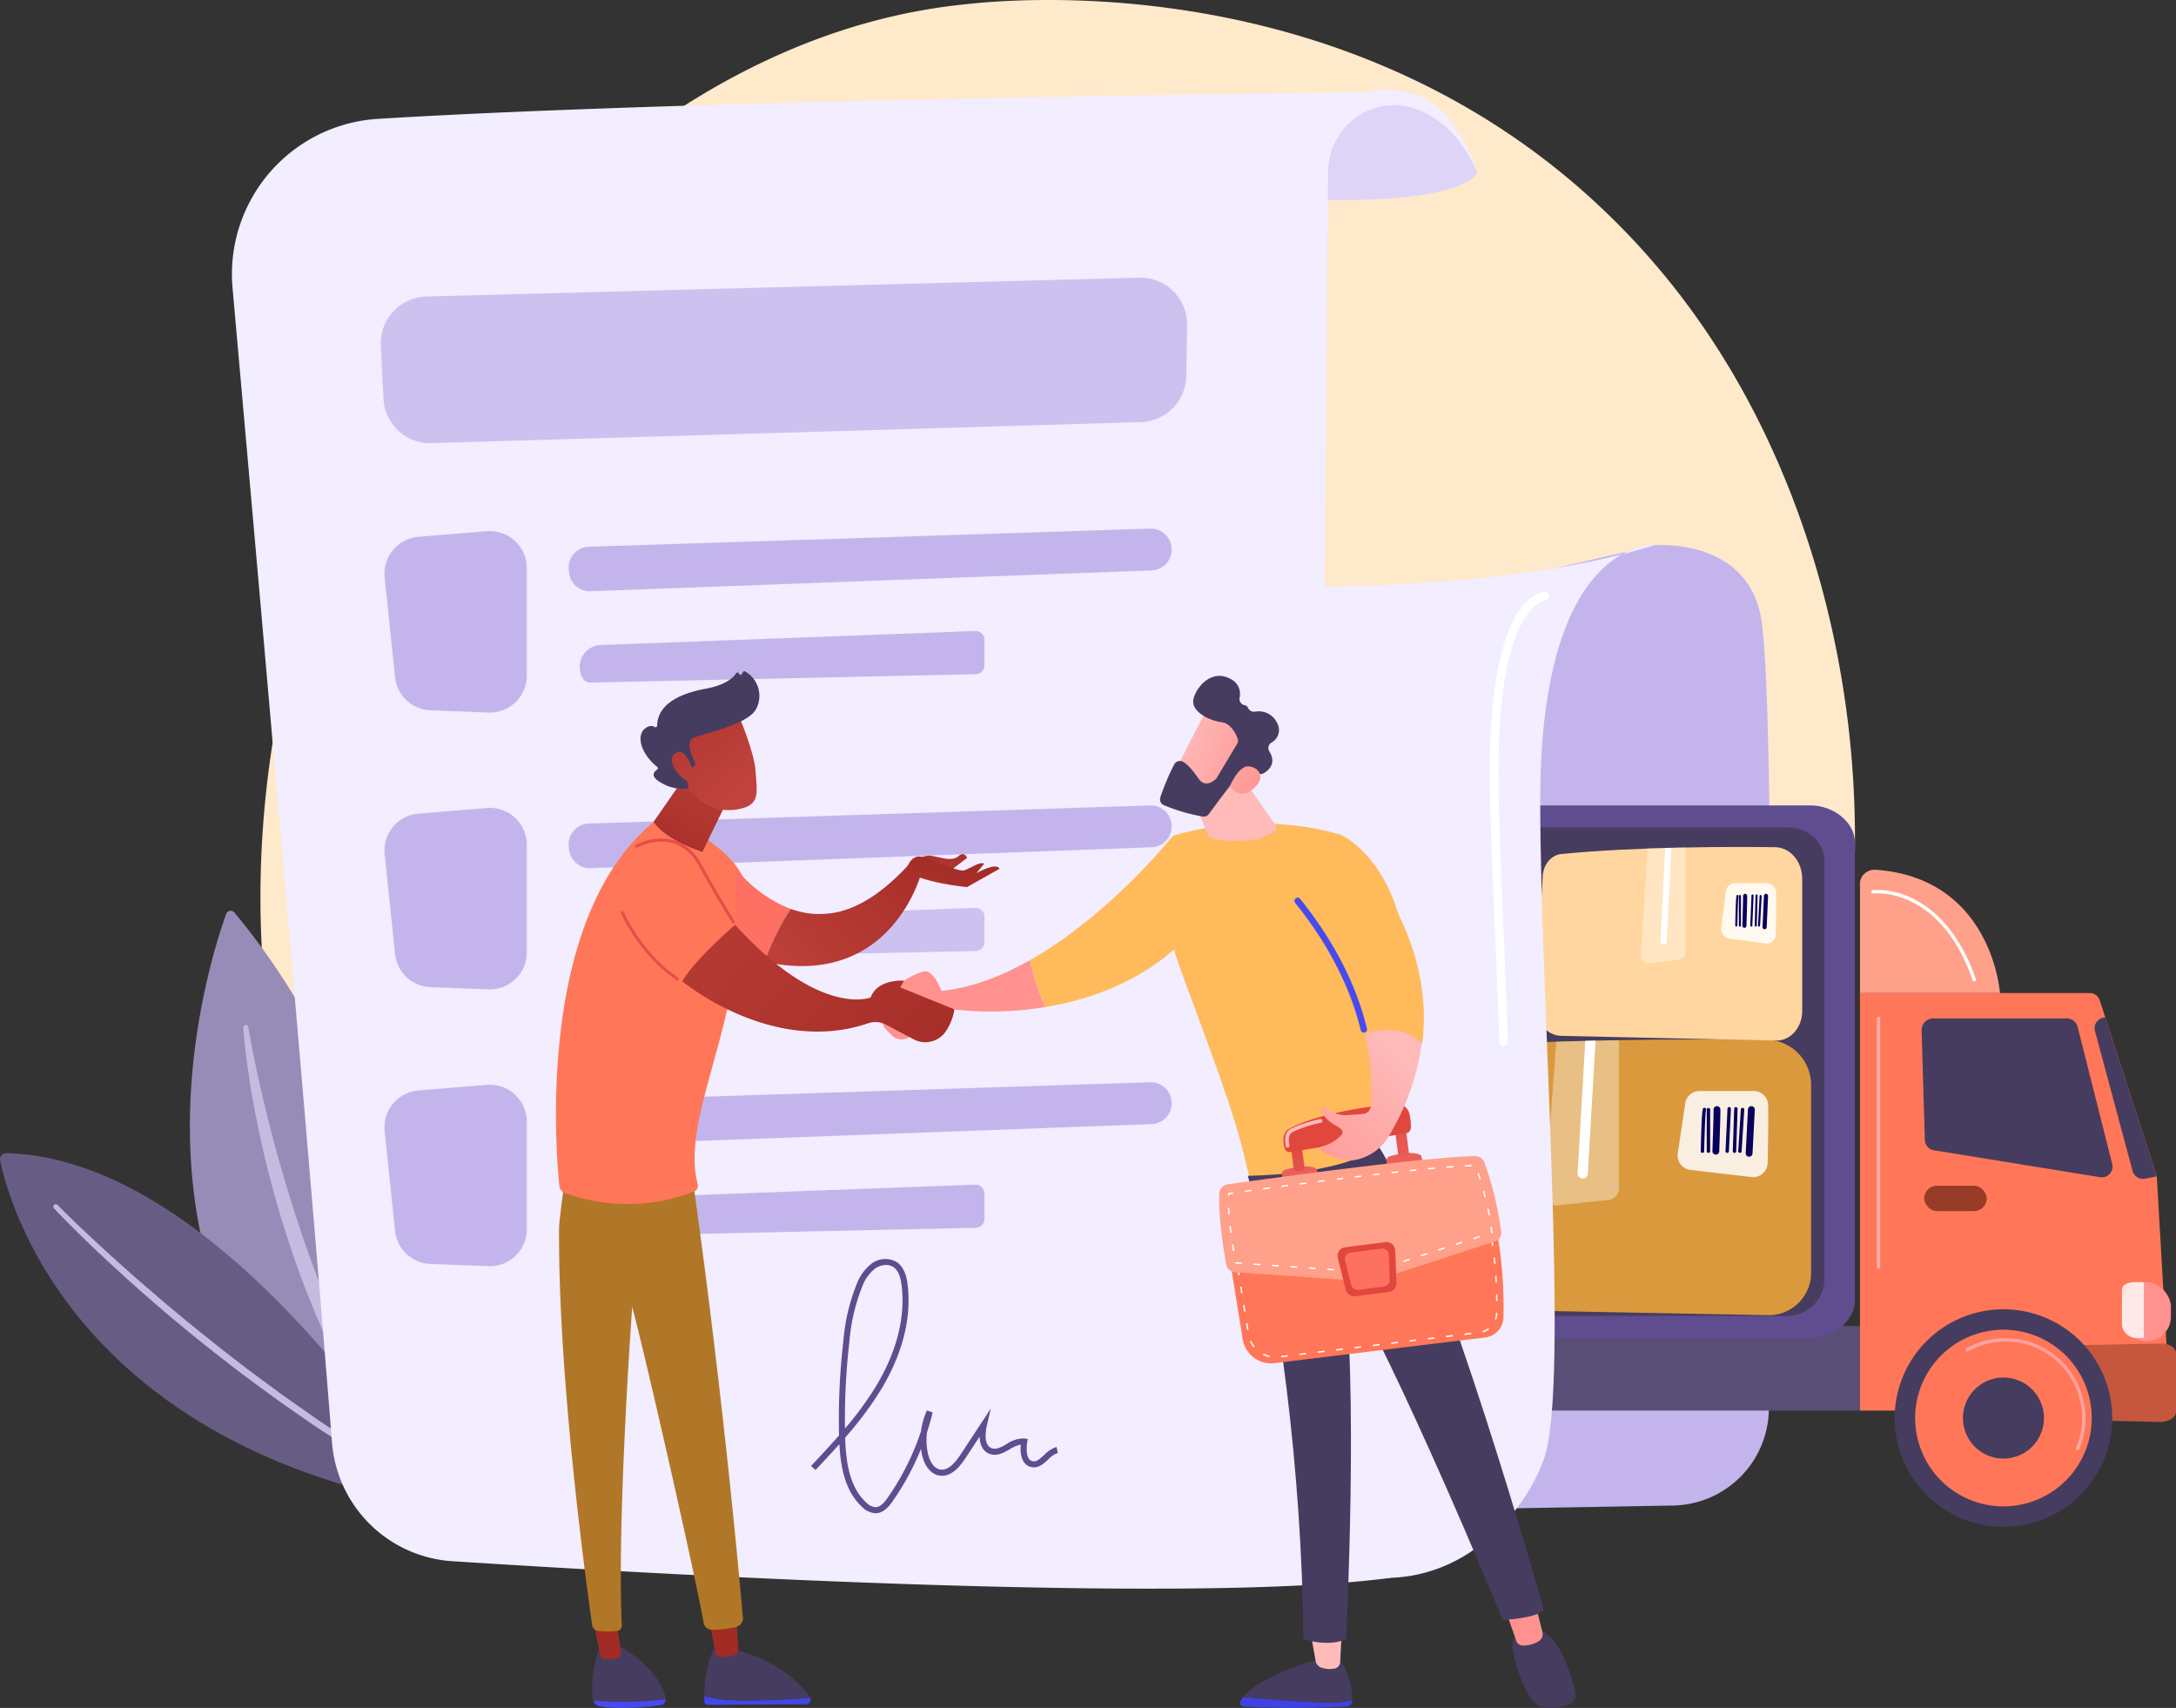 <svg xmlns="http://www.w3.org/2000/svg" xmlns:xlink="http://www.w3.org/1999/xlink" width="497.754" height="390.623" viewBox="0 0 497.754 390.623">
  <rect x="0" y="0" width="497.754" height="390.623" fill="#333333" stroke="none"/>
  <defs>
    <linearGradient id="linear-gradient" x1="1.687" y1="-0.922" x2="-0.432" y2="1.64" gradientUnits="objectBoundingBox">
      <stop offset="0" stop-color="#ff928e"/>
      <stop offset="1" stop-color="#feb3b1"/>
    </linearGradient>
    <linearGradient id="linear-gradient-2" x1="0" y1="0.5" x2="1" y2="0.5" xlink:href="#linear-gradient"/>
    <linearGradient id="linear-gradient-4" x1="105.884" y1="1.101" x2="106.592" y2="-0.302" xlink:href="#linear-gradient"/>
    <linearGradient id="linear-gradient-5" x1="94.311" y1="-0.179" x2="-14.738" y2="0.61" xlink:href="#linear-gradient"/>
    <linearGradient id="linear-gradient-6" x1="-165.799" y1="-0.166" x2="-183.844" y2="3.358" gradientUnits="objectBoundingBox">
      <stop offset="0" stop-color="#09005d"/>
      <stop offset="1" stop-color="#1a0f91"/>
    </linearGradient>
    <linearGradient id="linear-gradient-7" x1="-207.21" y1="-0.086" x2="-229.975" y2="3.376" xlink:href="#linear-gradient-6"/>
    <linearGradient id="linear-gradient-8" x1="-181.826" y1="-0.015" x2="-202.047" y2="3.448" xlink:href="#linear-gradient-6"/>
    <linearGradient id="linear-gradient-9" x1="-120.466" y1="0.121" x2="-134.159" y2="3.397" xlink:href="#linear-gradient-6"/>
    <linearGradient id="linear-gradient-10" x1="-278.302" y1="0.175" x2="-310.307" y2="3.699" xlink:href="#linear-gradient-6"/>
    <linearGradient id="linear-gradient-11" x1="-174.04" y1="0.227" x2="-194.253" y2="3.744" xlink:href="#linear-gradient-6"/>
    <linearGradient id="linear-gradient-12" x1="-111.65" y1="-0.19" x2="-123.646" y2="2.95" xlink:href="#linear-gradient-6"/>
    <linearGradient id="linear-gradient-13" x1="-308.988" y1="-0.166" x2="-327.03" y2="3.358" xlink:href="#linear-gradient-6"/>
    <linearGradient id="linear-gradient-14" x1="-387.943" y1="-0.086" x2="-410.709" y2="3.376" xlink:href="#linear-gradient-6"/>
    <linearGradient id="linear-gradient-15" x1="-342.353" y1="-0.015" x2="-362.574" y2="3.448" xlink:href="#linear-gradient-6"/>
    <linearGradient id="linear-gradient-16" x1="-229.214" y1="0.121" x2="-242.91" y2="3.397" xlink:href="#linear-gradient-6"/>
    <linearGradient id="linear-gradient-17" x1="-532.143" y1="0.174" x2="-564.134" y2="3.699" xlink:href="#linear-gradient-6"/>
    <linearGradient id="linear-gradient-18" x1="-334.56" y1="0.227" x2="-354.776" y2="3.744" xlink:href="#linear-gradient-6"/>
    <linearGradient id="linear-gradient-19" x1="-206.877" y1="-0.19" x2="-218.873" y2="2.95" xlink:href="#linear-gradient-6"/>
    <linearGradient id="linear-gradient-20" x1="-194.967" y1="-0.166" x2="-213.012" y2="3.358" xlink:href="#linear-gradient-6"/>
    <linearGradient id="linear-gradient-21" x1="-244.082" y1="-0.086" x2="-266.853" y2="3.376" xlink:href="#linear-gradient-6"/>
    <linearGradient id="linear-gradient-22" x1="-214.488" y1="-0.015" x2="-234.706" y2="3.448" xlink:href="#linear-gradient-6"/>
    <linearGradient id="linear-gradient-23" x1="-142.587" y1="0.121" x2="-156.279" y2="3.396" xlink:href="#linear-gradient-6"/>
    <linearGradient id="linear-gradient-24" x1="-329.954" y1="0.175" x2="-361.95" y2="3.699" xlink:href="#linear-gradient-6"/>
    <linearGradient id="linear-gradient-25" x1="-206.754" y1="0.227" x2="-226.97" y2="3.744" xlink:href="#linear-gradient-6"/>
    <linearGradient id="linear-gradient-26" x1="-131.036" y1="-0.19" x2="-143.031" y2="2.95" xlink:href="#linear-gradient-6"/>
    <linearGradient id="linear-gradient-27" x1="-375.36" y1="-0.167" x2="-396.27" y2="3.363" xlink:href="#linear-gradient-6"/>
    <linearGradient id="linear-gradient-28" x1="-471.766" y1="-0.086" x2="-498.079" y2="3.373" xlink:href="#linear-gradient-6"/>
    <linearGradient id="linear-gradient-29" x1="-416.854" y1="-0.016" x2="-440.257" y2="3.449" xlink:href="#linear-gradient-6"/>
    <linearGradient id="linear-gradient-30" x1="-279.711" y1="0.123" x2="-295.478" y2="3.382" xlink:href="#linear-gradient-6"/>
    <linearGradient id="linear-gradient-31" x1="-650.865" y1="0.176" x2="-687.771" y2="3.687" xlink:href="#linear-gradient-6"/>
    <linearGradient id="linear-gradient-32" x1="-409.373" y1="0.227" x2="-432.776" y2="3.745" xlink:href="#linear-gradient-6"/>
    <linearGradient id="linear-gradient-33" x1="-250.997" y1="-0.189" x2="-264.843" y2="2.944" xlink:href="#linear-gradient-6"/>
    <linearGradient id="linear-gradient-34" x1="-521.199" y1="-0.167" x2="-542.109" y2="3.363" xlink:href="#linear-gradient-6"/>
    <linearGradient id="linear-gradient-35" x1="-655.464" y1="-0.086" x2="-681.765" y2="3.373" xlink:href="#linear-gradient-6"/>
    <linearGradient id="linear-gradient-36" x1="-580.302" y1="-0.016" x2="-603.705" y2="3.449" xlink:href="#linear-gradient-6"/>
    <linearGradient id="linear-gradient-37" x1="-390.479" y1="0.123" x2="-406.249" y2="3.383" xlink:href="#linear-gradient-6"/>
    <linearGradient id="linear-gradient-38" x1="-909.671" y1="0.176" x2="-946.577" y2="3.687" xlink:href="#linear-gradient-6"/>
    <linearGradient id="linear-gradient-39" x1="-572.668" y1="0.227" x2="-596.064" y2="3.745" xlink:href="#linear-gradient-6"/>
    <linearGradient id="linear-gradient-40" x1="-347.977" y1="-0.189" x2="-361.823" y2="2.944" xlink:href="#linear-gradient-6"/>
    <linearGradient id="linear-gradient-41" x1="-63.089" y1="-239.811" x2="-62.089" y2="-239.811" gradientUnits="objectBoundingBox">
      <stop offset="0" stop-color="#febbba"/>
      <stop offset="1" stop-color="#ff928e"/>
    </linearGradient>
    <linearGradient id="linear-gradient-42" x1="-4.986" y1="0.5" x2="-3.986" y2="0.5" xlink:href="#linear-gradient-41"/>
    <linearGradient id="linear-gradient-43" x1="-8.107" y1="0.833" x2="-8.387" y2="-0.234" xlink:href="#linear-gradient-41"/>
    <linearGradient id="linear-gradient-44" x1="0.112" y1="0.34" x2="1.184" y2="0.762" xlink:href="#linear-gradient-41"/>
    <linearGradient id="linear-gradient-45" x1="-1.807" y1="-0.608" x2="1.164" y2="0.819" xlink:href="#linear-gradient-41"/>
    <linearGradient id="linear-gradient-46" x1="1.543" y1="0.5" x2="2.543" y2="0.5" gradientUnits="objectBoundingBox">
      <stop offset="0" stop-color="#4042e2"/>
      <stop offset="1" stop-color="#4f52ff"/>
    </linearGradient>
    <linearGradient id="linear-gradient-47" x1="3.584" y1="0.5" x2="4.584" y2="0.5" xlink:href="#linear-gradient-41"/>
    <linearGradient id="linear-gradient-48" x1="-7.477" y1="0.5" x2="-6.477" y2="0.5" xlink:href="#linear-gradient-41"/>
    <linearGradient id="linear-gradient-49" x1="-38.461" y1="29.455" x2="-38.504" y2="26.694" gradientUnits="objectBoundingBox">
      <stop offset="0" stop-color="#e1473d"/>
      <stop offset="1" stop-color="#e9605a"/>
    </linearGradient>
    <linearGradient id="linear-gradient-50" x1="-105.183" y1="14.007" x2="-104.608" y2="18.135" xlink:href="#linear-gradient-49"/>
    <linearGradient id="linear-gradient-51" x1="-38.443" y1="30.116" x2="-38.485" y2="27.355" xlink:href="#linear-gradient-49"/>
    <linearGradient id="linear-gradient-52" x1="-102.962" y1="13.191" x2="-102.399" y2="16.994" xlink:href="#linear-gradient-49"/>
    <linearGradient id="linear-gradient-53" x1="-10.64" y1="7.186" x2="-10.722" y2="8.773" xlink:href="#linear-gradient-49"/>
    <linearGradient id="linear-gradient-54" x1="0.472" y1="0.233" x2="-0.48" y2="-6.85" xlink:href="#linear-gradient-41"/>
    <linearGradient id="linear-gradient-55" x1="-23.809" y1="5.802" x2="-24.067" y2="8.02" xlink:href="#linear-gradient-49"/>
    <linearGradient id="linear-gradient-56" x1="-32.172" y1="9.751" x2="-31.188" y2="9.751" gradientUnits="objectBoundingBox">
      <stop offset="0" stop-color="#ff928e"/>
      <stop offset="1" stop-color="#fe7062"/>
    </linearGradient>
    <linearGradient id="linear-gradient-57" x1="0.727" y1="0.159" x2="-0.108" y2="1.39" xlink:href="#linear-gradient-41"/>
    <linearGradient id="linear-gradient-58" x1="4.166" y1="-1.731" x2="-3.294" y2="2.809" xlink:href="#linear-gradient-46"/>
    <linearGradient id="linear-gradient-59" x1="-8.259" y1="-12.944" x2="-11.958" y2="11.133" xlink:href="#linear-gradient-46"/>
    <linearGradient id="linear-gradient-60" x1="-27.442" y1="-0.843" x2="-27.949" y2="2.39" gradientUnits="objectBoundingBox">
      <stop offset="0" stop-color="#a22b25"/>
      <stop offset="1" stop-color="#c0423c"/>
    </linearGradient>
    <linearGradient id="linear-gradient-61" x1="-6.215" y1="-5.387" x2="-8.731" y2="17.678" xlink:href="#linear-gradient-46"/>
    <linearGradient id="linear-gradient-62" x1="-23.828" y1="-0.913" x2="-24.307" y2="1.802" xlink:href="#linear-gradient-60"/>
    <linearGradient id="linear-gradient-63" x1="0.02" y1="1.393" x2="0.926" y2="-0.305" xlink:href="#linear-gradient-60"/>
    <linearGradient id="linear-gradient-64" x1="-0.469" y1="-0.915" x2="0.78" y2="0.778" xlink:href="#linear-gradient-60"/>
    <linearGradient id="linear-gradient-65" x1="-3.31" y1="-3.669" x2="1.8" y2="1.856" xlink:href="#linear-gradient-60"/>
    <linearGradient id="linear-gradient-66" x1="9.038" y1="-4.746" x2="1.06" y2="0.025" xlink:href="#linear-gradient-56"/>
    <linearGradient id="linear-gradient-67" x1="1.314" y1="-0.073" x2="0.004" y2="0.944" xlink:href="#linear-gradient-60"/>
    <linearGradient id="linear-gradient-68" x1="1.01" y1="-1.182" x2="-0.407" y2="2.854" xlink:href="#linear-gradient-60"/>
    <linearGradient id="linear-gradient-69" x1="0.7" y1="0.019" x2="-1.5" y2="3.348" xlink:href="#linear-gradient-60"/>
    <linearGradient id="linear-gradient-70" x1="1.378" y1="0.9" x2="-0.812" y2="-0.019" xlink:href="#linear-gradient-60"/>
    <linearGradient id="linear-gradient-71" x1="3.877" y1="-4.839" x2="-5.407" y2="9.839" xlink:href="#linear-gradient-49"/>
    <linearGradient id="linear-gradient-72" x1="2.128" y1="-3.068" x2="-3.261" y2="8.865" xlink:href="#linear-gradient-49"/>
  </defs>
  <g id="Grupo_85453" data-name="Grupo 85453" transform="translate(-864.896 -1701.754)">
    <path id="Trazado_148617" data-name="Trazado 148617" d="M844.292,766.689A139.462,139.462,0,0,1,819.8,786.57c-63.432,42.354-135.943,30.147-158.361,25.974-36.169-6.732-66.7-11.481-92.933-35.181-59.608-53.853-56.708-166.2-11.161-235.786,5.4-8.252,50.879-75.665,123.546-85.164,1.777-.232,3.1-.365,4.265-.488,11.241-1.19,80.9-7.472,137.7,40.116a169.452,169.452,0,0,1,33.35,37.839C900.576,602.4,900.717,708.528,844.292,766.689Z" transform="translate(401.04 1246.754)" fill="#ffe9cb"/>
    <path id="Trazado_148618" data-name="Trazado 148618" d="M2445.058,1362.583l32.355-7.532s21.633-1.945,24.558,17.283,2.078,133.142,1.162,156.635a150.5,150.5,0,0,0,.394,21.137,22.3,22.3,0,0,1-21.833,24.573l-60.234,1.042Z" transform="translate(-1234.123 471.403)" fill="#c3b5ec"/>
    <path id="Trazado_148635" data-name="Trazado 148635" d="M2573.555,2272.542a.992.992,0,0,1-.991-.973c0-.03-.061-3.154-.361-13.859a.991.991,0,0,1,1.982-.056c.3,10.719.361,13.847.362,13.877a.992.992,0,0,1-.973,1.01Z" transform="translate(-1363.988 -305.412)" fill="#fff" style="mix-blend-mode: soft-light;isolation: isolate"/>
    <g id="Grupo_85308" data-name="Grupo 85308" transform="translate(1070.769 1885.963)">
      <g id="Grupo_85297" data-name="Grupo 85297">
        <path id="Trazado_148186" data-name="Trazado 148186" d="M0,0H210.7V19.33H0Z" transform="translate(10.052 119.072)" fill="#594e76"/>
        <path id="Trazado_148192" data-name="Trazado 148192" d="M0,0H6.186V23.969H0Z" transform="translate(5.412 119.072)" fill="#ff7758"/>
        <path id="Trazado_148115" data-name="Trazado 148115" d="M454.13,1056.309c0-4.606-4.867-8.463-10.145-8.463H245.163c-5.279,0-9.461,3.857-9.461,8.463v104.782c0,4.606,4.182,8.533,9.461,8.533H443.985c5.279,0,10.145-3.927,10.145-8.533Z" transform="translate(-235.702 -1047.846)" fill="#5f4d90"/>
        <path id="Trazado_148116" data-name="Trazado 148116" d="M457.838,1070.436c0-4.214-3.632-7.66-8.61-7.66H261.665c-4.978,0-9.884,3.446-9.884,7.66v95.78c0,4.214,4.906,8.286,9.884,8.286H449.228a8.543,8.543,0,0,0,8.61-8.286Z" transform="translate(-246.369 -1057.75)" fill="#463c5f"/>
        <path id="Trazado_148117" data-name="Trazado 148117" d="M955.934,1217.224l-13.061-40.284a2.38,2.38,0,0,0-2.334-1.613h-52.5v95.49h70.991Z" transform="translate(-668.448 -1132.414)" fill="#ff7758"/>
        <path id="Trazado_148118" data-name="Trazado 148118" d="M986.8,1414.162a4.389,4.389,0,0,0-2.537-.693l-54.713,1.054-.242,15.546,54.664,1.343c2,0,3.738-.966,3.738-2.321v-13.169A1.955,1.955,0,0,0,986.8,1414.162Z" transform="translate(-695.826 -1290.393)" fill="#c6563d"/>
        <g id="Grupo_85289" data-name="Grupo 85289" transform="translate(233.689 48.467)">
          <path id="Trazado_148119" data-name="Trazado 148119" d="M973.528,1225.853l-7.894-31.316a2.576,2.576,0,0,0-2.378-1.984H932.381a2.688,2.688,0,0,0-2.452,2.725l.74,25.072a2.47,2.47,0,0,0,2.061,2.366l38.029,6.152a2.448,2.448,0,0,0,2.769-3.016Z" transform="translate(-929.928 -1192.31)" fill="#463c5f"/>
          <path id="Trazado_148120" data-name="Trazado 148120" d="M1049.929,1191.829l-.4.067a2.453,2.453,0,0,0-1.968,3.057l8.605,32a2.453,2.453,0,0,0,2.821,1.774l2.717-.51Z" transform="translate(-1007.906 -1191.829)" fill="#463c5f"/>
        </g>
        <rect id="Rectángulo_31880" data-name="Rectángulo 31880" width="14.304" height="5.799" rx="2.899" transform="translate(234.278 86.985)" fill="#963c28"/>
        <path id="Trazado_148121" data-name="Trazado 148121" d="M891.7,1091.543a3.511,3.511,0,0,0-2.474.757,3.171,3.171,0,0,0-1.186,2.146v25.295h32.018S918.333,1093.487,891.7,1091.543Z" transform="translate(-668.448 -1076.828)" fill="#ffa08b"/>
        <g id="Grupo_85291" data-name="Grupo 85291" transform="translate(227.534 115.237)">
          <g id="Grupo_85290" data-name="Grupo 85290">
            <path id="Trazado_148190" data-name="Trazado 148190" d="M24.879,0A24.879,24.879,0,1,1,0,24.879,24.879,24.879,0,0,1,24.879,0Z" fill="#463c5f"/>
            <path id="Trazado_148189" data-name="Trazado 148189" d="M20.2,0A20.2,20.2,0,1,1,0,20.2,20.2,20.2,0,0,1,20.2,0Z" transform="translate(2.59 7) rotate(-6.264)" fill="#ff7758"/>
            <path id="Trazado_148122" data-name="Trazado 148122" d="M985.513,1435.426a.387.387,0,0,1-.356-.538,17.509,17.509,0,0,0-24.67-22.091.387.387,0,0,1-.378-.675,18.284,18.284,0,0,1,25.761,23.067A.388.388,0,0,1,985.513,1435.426Z" transform="translate(-943.663 -1403.197)" fill="url(#linear-gradient)"/>
          </g>
          <path id="Trazado_148191" data-name="Trazado 148191" d="M9.266,0A9.266,9.266,0,1,1,0,9.266,9.266,9.266,0,0,1,9.266,0Z" transform="translate(13.326 31.062) rotate(-73.155)" fill="#463c5f"/>
        </g>
        <g id="Grupo_85293" data-name="Grupo 85293" transform="translate(74.145 115.237)">
          <g id="Grupo_85292" data-name="Grupo 85292">
            <circle id="Elipse_4404" data-name="Elipse 4404" cx="24.879" cy="24.879" r="24.879" fill="#463c5f"/>
            <circle id="Elipse_4405" data-name="Elipse 4405" cx="20.204" cy="20.204" r="20.204" transform="matrix(0.993, -0.122, 0.122, 0.993, 2.357, 7.295)" fill="#ff7758"/>
            <path id="Trazado_148123" data-name="Trazado 148123" d="M529.837,1435.426a.392.392,0,0,1-.151-.031.387.387,0,0,1-.205-.507,17.509,17.509,0,0,0-24.67-22.091.387.387,0,0,1-.378-.675,18.284,18.284,0,0,1,25.761,23.067A.388.388,0,0,1,529.837,1435.426Z" transform="translate(-487.987 -1403.197)" fill="url(#linear-gradient-2)"/>
          </g>
          <path id="Trazado_148188" data-name="Trazado 148188" d="M9.266,0A9.266,9.266,0,1,1,0,9.266,9.266,9.266,0,0,1,9.266,0Z" transform="translate(11.775 24.879) rotate(-45)" fill="#463c5f"/>
        </g>
        <g id="Grupo_85295" data-name="Grupo 85295" transform="translate(17.232 115.237)">
          <g id="Grupo_85294" data-name="Grupo 85294">
            <circle id="Elipse_4407" data-name="Elipse 4407" cx="24.879" cy="24.879" r="24.879" fill="#463c5f"/>
            <path id="Trazado_148187" data-name="Trazado 148187" d="M20.2,0A20.2,20.2,0,1,1,0,20.2,20.2,20.2,0,0,1,20.2,0Z" transform="translate(2.59 7) rotate(-6.264)" fill="#ff7758"/>
            <path id="Trazado_148124" data-name="Trazado 148124" d="M360.763,1435.426a.391.391,0,0,1-.15-.031.387.387,0,0,1-.206-.507,17.509,17.509,0,0,0-24.67-22.091.387.387,0,1,1-.378-.675,18.283,18.283,0,0,1,25.76,23.067A.387.387,0,0,1,360.763,1435.426Z" transform="translate(-318.913 -1403.197)" fill="url(#linear-gradient-2)"/>
          </g>
          <circle id="Elipse_4409" data-name="Elipse 4409" cx="9.266" cy="9.266" r="9.266" transform="translate(13.326 31.062) rotate(-73.155)" fill="#463c5f"/>
        </g>
        <g id="Grupo_85296" data-name="Grupo 85296" transform="translate(279.51 109.021)">
          <rect id="Rectángulo_31881" data-name="Rectángulo 31881" width="11.211" height="13.531" rx="5.606" fill="url(#linear-gradient-4)"/>
          <path id="Trazado_148125" data-name="Trazado 148125" d="M1071.076,1371.716v12.758h-2.018a3.375,3.375,0,0,1-3.007-2.879v-8.079c0-1.355,1.653-1.8,3.007-1.8Z" transform="translate(-1066.05 -1371.716)" fill="#fff" opacity="0.8"/>
        </g>
        <path id="Trazado_148126" data-name="Trazado 148126" d="M899.907,1249.009a.386.386,0,0,1-.386-.386v-56.83a.387.387,0,0,1,.773,0v56.83A.387.387,0,0,1,899.907,1249.009Z" transform="translate(-676.067 -1143.081)" fill="url(#linear-gradient-5)"/>
        <path id="Trazado_148127" data-name="Trazado 148127" d="M919.215,1126.158a.387.387,0,0,1-.365-.261c-2.137-6.191-6.341-14.351-14.24-18.064a17.368,17.368,0,0,0-8.547-1.783.387.387,0,0,1-.091-.768,17.868,17.868,0,0,1,8.967,1.851c8.143,3.828,12.456,12.18,14.641,18.512a.388.388,0,0,1-.365.513Z" transform="translate(-673.486 -1085.919)" fill="#fff"/>
      </g>
      <g id="Grupo_85299" data-name="Grupo 85299" transform="translate(8.728 49.916)">
        <path id="Trazado_148128" data-name="Trazado 148128" d="M352.292,1259.193a9.667,9.667,0,0,0,9.85-9.665v-43.011a10.305,10.305,0,0,0-10.192-10.311c-16.959-.185-51.936-.194-80.555,2.218a7.747,7.747,0,0,0-7.084,7.446l-2.675,41.583a9.846,9.846,0,0,0,9.653,10.2Z" transform="translate(-261.63 -1196.134)" fill="#ffba5b"/>
        <path id="Trazado_148129" data-name="Trazado 148129" d="M490.232,1234.419c.072,3.66-.037,9.467-.126,13.218a3.313,3.313,0,0,1-3.7,3.212l-13.957-1.635a3.314,3.314,0,0,1-2.892-3.783L471.272,1234a3.314,3.314,0,0,1,3.278-2.823h12.369A3.31,3.31,0,0,1,490.232,1234.419Z" transform="translate(-399.541 -1219.383)" fill="#fff" opacity="0.84"/>
        <path id="Trazado_148130" data-name="Trazado 148130" d="M394.021,1233.163l-11.642,1.256a2.625,2.625,0,0,1-2.9-2.8l2.545-34.633c4.881-.155,9.694-.268,14.34-.347v33.916A2.625,2.625,0,0,1,394.021,1233.163Z" transform="translate(-339.804 -1196.467)" fill="#fff" opacity="0.37"/>
        <path id="Trazado_148131" data-name="Trazado 148131" d="M403.906,1227.371a1.17,1.17,0,0,1-1.168,1.1l-.069,0a1.17,1.17,0,0,1-1.1-1.237l1.755-30.226c.787-.02,1.568-.037,2.349-.055Z" transform="translate(-354.461 -1196.678)" fill="#fff"/>
        <g id="Grupo_85298" data-name="Grupo 85298" transform="translate(75.276 15.254)">
          <path id="Trazado_148132" data-name="Trazado 148132" d="M511.1,1252.911a.391.391,0,0,0,.39-.366l.6-9.52a.39.39,0,0,0-.365-.414.381.381,0,0,0-.414.365l-.6,9.52a.39.39,0,0,0,.365.414Z" transform="translate(-502.142 -1242.219)" fill="url(#linear-gradient-6)"/>
          <path id="Trazado_148133" data-name="Trazado 148133" d="M507.41,1252.552a.391.391,0,0,0,.391-.378l.316-9.7a.391.391,0,0,0-.377-.4.37.37,0,0,0-.4.377l-.316,9.7a.391.391,0,0,0,.377.4Z" transform="translate(-499.692 -1241.86)" fill="url(#linear-gradient-7)"/>
          <path id="Trazado_148134" data-name="Trazado 148134" d="M502.441,1252.553a.389.389,0,0,1-.371-.408c.154-3.259.45-9.476.454-9.688a.39.39,0,0,1,.781,0c0,.161-.38,8.126-.456,9.721a.39.39,0,0,1-.39.372Zm.075-10.092h0Z" transform="translate(-496.409 -1241.861)" fill="url(#linear-gradient-8)"/>
          <path id="Trazado_148135" data-name="Trazado 148135" d="M493.958,1252.533a.78.78,0,0,0,.779-.753c.33-9.4.272-9.613.234-9.753a.781.781,0,0,0-1.527.309c.025.565-.149,6.035-.267,9.389a.78.78,0,0,0,.753.808Z" transform="translate(-490.509 -1241.45)" fill="url(#linear-gradient-9)"/>
          <path id="Trazado_148136" data-name="Trazado 148136" d="M489.7,1252.912a.39.39,0,0,0,.39-.39V1243a.39.39,0,1,0-.781,0v9.521A.39.39,0,0,0,489.7,1252.912Z" transform="translate(-487.946 -1242.22)" fill="url(#linear-gradient-10)"/>
          <path id="Trazado_148137" data-name="Trazado 148137" d="M485.643,1252.868a.391.391,0,0,0,.39-.381c.075-3.308.249-8.712.406-9.361a.391.391,0,0,0-.555-.517c-.213.139-.415.271-.631,9.86a.391.391,0,0,0,.381.4Z" transform="translate(-485.253 -1242.176)" fill="url(#linear-gradient-11)"/>
          <path id="Trazado_148138" data-name="Trazado 148138" d="M516.571,1253.008a.782.782,0,0,0,.779-.74l.521-10a.782.782,0,0,0-.74-.821.791.791,0,0,0-.82.74l-.521,10a.781.781,0,0,0,.74.82Z" transform="translate(-505.51 -1241.449)" fill="url(#linear-gradient-12)"/>
        </g>
      </g>
      <g id="Grupo_85301" data-name="Grupo 85301" transform="translate(107.894 53.525)">
        <path id="Trazado_148139" data-name="Trazado 148139" d="M646.889,1269.912a9.667,9.667,0,0,0,9.85-9.665v-43.011a10.305,10.305,0,0,0-10.192-10.311c-16.959-.185-51.936-.194-80.555,2.218a7.748,7.748,0,0,0-7.085,7.447l-2.675,41.583a9.846,9.846,0,0,0,9.652,10.2Z" transform="translate(-556.227 -1206.854)" fill="#db993e"/>
        <path id="Trazado_148140" data-name="Trazado 148140" d="M784.829,1245.139c.072,3.66-.037,9.467-.126,13.218a3.313,3.313,0,0,1-3.7,3.212l-13.956-1.636a3.315,3.315,0,0,1-2.892-3.783l1.713-11.428a3.314,3.314,0,0,1,3.277-2.823h12.369A3.31,3.31,0,0,1,784.829,1245.139Z" transform="translate(-694.138 -1230.102)" fill="#fff" opacity="0.84"/>
        <path id="Trazado_148141" data-name="Trazado 148141" d="M688.618,1243.882l-11.642,1.256a2.625,2.625,0,0,1-2.9-2.8l2.545-34.633c4.881-.155,9.695-.267,14.34-.347v33.916A2.625,2.625,0,0,1,688.618,1243.882Z" transform="translate(-634.401 -1207.188)" fill="#fff" opacity="0.37"/>
        <path id="Trazado_148142" data-name="Trazado 148142" d="M698.5,1238.09a1.17,1.17,0,0,1-1.168,1.1l-.069,0a1.17,1.17,0,0,1-1.1-1.237l1.755-30.226c.787-.02,1.568-.037,2.349-.055Z" transform="translate(-649.058 -1207.398)" fill="#fff"/>
        <g id="Grupo_85300" data-name="Grupo 85300" transform="translate(75.276 15.254)">
          <path id="Trazado_148143" data-name="Trazado 148143" d="M805.7,1263.632a.391.391,0,0,0,.39-.366l.6-9.52a.39.39,0,0,0-.365-.414.381.381,0,0,0-.414.365l-.6,9.52a.39.39,0,0,0,.365.414Z" transform="translate(-796.739 -1252.939)" fill="url(#linear-gradient-13)"/>
          <path id="Trazado_148144" data-name="Trazado 148144" d="M802.007,1263.272a.39.39,0,0,0,.39-.377l.316-9.7a.391.391,0,0,0-.377-.4.369.369,0,0,0-.4.377l-.316,9.7a.391.391,0,0,0,.377.4Z" transform="translate(-794.29 -1252.58)" fill="url(#linear-gradient-14)"/>
          <path id="Trazado_148145" data-name="Trazado 148145" d="M797.038,1263.273a.389.389,0,0,1-.371-.408c.155-3.259.45-9.476.455-9.688a.39.39,0,0,1,.781,0c0,.161-.38,8.126-.456,9.721a.39.39,0,0,1-.39.372Zm.075-10.092h0Z" transform="translate(-791.006 -1252.581)" fill="url(#linear-gradient-15)"/>
          <path id="Trazado_148146" data-name="Trazado 148146" d="M788.556,1263.253a.78.78,0,0,0,.779-.753c.33-9.4.272-9.613.234-9.753a.781.781,0,0,0-1.527.309c.025.565-.149,6.034-.267,9.389a.78.78,0,0,0,.752.807Z" transform="translate(-785.107 -1252.17)" fill="url(#linear-gradient-16)"/>
          <path id="Trazado_148147" data-name="Trazado 148147" d="M784.3,1263.632a.39.39,0,0,0,.391-.391v-9.52a.391.391,0,0,0-.781,0v9.52A.39.39,0,0,0,784.3,1263.632Z" transform="translate(-782.543 -1252.94)" fill="url(#linear-gradient-17)"/>
          <path id="Trazado_148148" data-name="Trazado 148148" d="M780.241,1263.588a.39.39,0,0,0,.39-.381c.075-3.308.249-8.712.406-9.361a.39.39,0,0,0-.555-.517c-.213.139-.415.271-.631,9.859a.391.391,0,0,0,.381.4Z" transform="translate(-779.851 -1252.896)" fill="url(#linear-gradient-18)"/>
          <path id="Trazado_148149" data-name="Trazado 148149" d="M811.168,1263.728a.781.781,0,0,0,.779-.74l.521-10a.781.781,0,0,0-.74-.82.79.79,0,0,0-.82.74l-.521,10a.781.781,0,0,0,.74.82Z" transform="translate(-800.107 -1252.169)" fill="url(#linear-gradient-19)"/>
        </g>
      </g>
      <g id="Grupo_85303" data-name="Grupo 85303" transform="translate(13.102 6.737)">
        <path id="Trazado_148150" data-name="Trazado 148150" d="M345.212,1105.355V1075.15a7.237,7.237,0,0,0-7.158-7.241c-11.91-.13-36.474-.136-56.572,1.557a5.441,5.441,0,0,0-4.975,5.229l-1.878,29.2a6.914,6.914,0,0,0,6.779,7.163l56.887,1.081A6.789,6.789,0,0,0,345.212,1105.355Z" transform="translate(-274.624 -1067.858)" fill="#db993e"/>
        <path id="Trazado_148151" data-name="Trazado 148151" d="M435.166,1094.745c.051,2.57-.026,6.648-.088,9.283a2.327,2.327,0,0,1-2.6,2.256l-9.8-1.149a2.328,2.328,0,0,1-2.031-2.657l1.2-8.026a2.328,2.328,0,0,1,2.3-1.982h8.686A2.324,2.324,0,0,1,435.166,1094.745Z" transform="translate(-371.476 -1084.185)" fill="#fff" opacity="0.84"/>
        <path id="Trazado_148152" data-name="Trazado 148152" d="M367.6,1093.863l-8.176.882a1.843,1.843,0,0,1-2.036-1.968l1.787-24.322c3.427-.109,6.808-.188,10.07-.244v23.818A1.843,1.843,0,0,1,367.6,1093.863Z" transform="translate(-329.525 -1068.093)" fill="#fff" opacity="0.37"/>
        <path id="Trazado_148153" data-name="Trazado 148153" d="M374.542,1089.8a.822.822,0,0,1-.82.775l-.048,0a.822.822,0,0,1-.773-.868l1.233-21.227,1.649-.038Z" transform="translate(-339.818 -1068.241)" fill="#fff"/>
        <g id="Grupo_85302" data-name="Grupo 85302" transform="translate(52.864 10.713)">
          <path id="Trazado_148154" data-name="Trazado 148154" d="M449.823,1107.732a.274.274,0,0,0,.274-.257l.424-6.686a.274.274,0,0,0-.257-.291.268.268,0,0,0-.291.256l-.424,6.686a.274.274,0,0,0,.257.291Z" transform="translate(-443.53 -1100.223)" fill="url(#linear-gradient-20)"/>
          <path id="Trazado_148155" data-name="Trazado 148155" d="M447.23,1107.479a.274.274,0,0,0,.274-.265l.222-6.814a.274.274,0,0,0-.265-.283.26.26,0,0,0-.283.265l-.222,6.814a.274.274,0,0,0,.265.283Z" transform="translate(-441.81 -1099.97)" fill="url(#linear-gradient-21)"/>
          <path id="Trazado_148156" data-name="Trazado 148156" d="M443.74,1107.48a.274.274,0,0,1-.261-.286c.109-2.289.316-6.655.319-6.8a.274.274,0,0,1,.548,0c0,.113-.267,5.707-.32,6.827a.274.274,0,0,1-.274.261Zm.053-7.088h0Z" transform="translate(-439.504 -1099.971)" fill="url(#linear-gradient-22)"/>
          <path id="Trazado_148157" data-name="Trazado 148157" d="M437.783,1107.466a.548.548,0,0,0,.547-.529c.232-6.6.191-6.751.164-6.849a.548.548,0,0,0-1.072.217c.018.4-.105,4.238-.188,6.594a.548.548,0,0,0,.529.567Z" transform="translate(-435.361 -1099.683)" fill="url(#linear-gradient-23)"/>
          <path id="Trazado_148158" data-name="Trazado 148158" d="M434.794,1107.732a.274.274,0,0,0,.274-.274v-6.686a.274.274,0,1,0-.548,0v6.686A.274.274,0,0,0,434.794,1107.732Z" transform="translate(-433.561 -1100.223)" fill="url(#linear-gradient-24)"/>
          <path id="Trazado_148159" data-name="Trazado 148159" d="M431.944,1107.7a.274.274,0,0,0,.274-.268c.053-2.323.175-6.118.285-6.574a.274.274,0,0,0-.39-.363c-.149.1-.291.191-.443,6.924a.274.274,0,0,0,.268.28Z" transform="translate(-431.67 -1100.193)" fill="url(#linear-gradient-25)"/>
          <path id="Trazado_148160" data-name="Trazado 148160" d="M453.663,1107.8a.549.549,0,0,0,.547-.52l.366-7.021a.549.549,0,0,0-.519-.576.555.555,0,0,0-.576.519l-.366,7.021a.548.548,0,0,0,.519.576Z" transform="translate(-445.895 -1099.682)" fill="url(#linear-gradient-26)"/>
        </g>
      </g>
      <g id="Grupo_85305" data-name="Grupo 85305" transform="translate(84.09 7.637)">
        <path id="Trazado_148161" data-name="Trazado 148161" d="M546.515,1108.031v-30.205c0-3.968-2.756-7.2-6.186-7.241-10.293-.13-31.521-.136-48.891,1.558-2.37.231-4.214,2.479-4.3,5.229l-1.623,29.2c-.121,3.863,2.519,7.089,5.858,7.163l49.163,1.081C543.819,1114.891,546.515,1111.831,546.515,1108.031Z" transform="translate(-485.511 -1070.534)" fill="#ffba5b"/>
        <path id="Trazado_148162" data-name="Trazado 148162" d="M624.255,1097.421c.044,2.57-.022,6.648-.076,9.283a2.133,2.133,0,0,1-2.245,2.255l-8.471-1.149a2.288,2.288,0,0,1-1.755-2.657l1.04-8.026a2.13,2.13,0,0,1,1.989-1.983h7.507A2.176,2.176,0,0,1,624.255,1097.421Z" transform="translate(-569.213 -1086.861)" fill="#fff" opacity="0.84"/>
        <path id="Trazado_148163" data-name="Trazado 148163" d="M565.863,1096.539l-7.066.882a1.72,1.72,0,0,1-1.76-1.968l1.545-24.322c2.962-.109,5.884-.188,8.7-.244v23.818A1.767,1.767,0,0,1,565.863,1096.539Z" transform="translate(-532.957 -1070.769)" fill="#fff" opacity="0.37"/>
        <path id="Trazado_148164" data-name="Trazado 148164" d="M571.862,1092.471a.765.765,0,0,1-.709.775l-.042,0a.788.788,0,0,1-.668-.869l1.065-21.227,1.425-.038Z" transform="translate(-541.853 -1070.917)" fill="#fff"/>
        <g id="Grupo_85304" data-name="Grupo 85304" transform="translate(45.687 10.713)">
          <path id="Trazado_148165" data-name="Trazado 148165" d="M636.921,1110.408a.255.255,0,0,0,.237-.257l.367-6.686a.264.264,0,0,0-.222-.291.246.246,0,0,0-.251.256l-.367,6.686a.263.263,0,0,0,.222.291Z" transform="translate(-631.484 -1102.899)" fill="url(#linear-gradient-27)"/>
          <path id="Trazado_148166" data-name="Trazado 148166" d="M634.681,1110.155a.256.256,0,0,0,.237-.265l.192-6.814a.261.261,0,0,0-.229-.283c-.151-.008-.24.114-.245.265l-.192,6.814a.261.261,0,0,0,.229.283Z" transform="translate(-629.997 -1102.646)" fill="url(#linear-gradient-28)"/>
          <path id="Trazado_148167" data-name="Trazado 148167" d="M631.665,1110.156a.262.262,0,0,1-.226-.286c.094-2.289.273-6.655.276-6.8a.239.239,0,1,1,.474,0c0,.113-.23,5.707-.277,6.827a.255.255,0,0,1-.236.261Zm.046-7.087h0Z" transform="translate(-628.004 -1102.647)" fill="url(#linear-gradient-29)"/>
          <path id="Trazado_148168" data-name="Trazado 148168" d="M626.516,1110.142a.512.512,0,0,0,.473-.529c.2-6.6.165-6.751.142-6.849a.471.471,0,0,0-.582-.385.553.553,0,0,0-.345.6c.015.4-.091,4.238-.162,6.594a.521.521,0,0,0,.457.567Z" transform="translate(-624.424 -1102.359)" fill="url(#linear-gradient-30)"/>
          <path id="Trazado_148169" data-name="Trazado 148169" d="M623.934,1110.408a.257.257,0,0,0,.237-.274v-6.686a.239.239,0,1,0-.474,0v6.686A.257.257,0,0,0,623.934,1110.408Z" transform="translate(-622.868 -1102.899)" fill="url(#linear-gradient-31)"/>
          <path id="Trazado_148170" data-name="Trazado 148170" d="M621.471,1110.377a.256.256,0,0,0,.237-.268c.045-2.323.151-6.118.246-6.574a.31.31,0,0,0-.009-.284.217.217,0,0,0-.328-.079c-.129.1-.252.191-.383,6.924a.26.26,0,0,0,.231.28Z" transform="translate(-621.234 -1102.869)" fill="url(#linear-gradient-32)"/>
          <path id="Trazado_148171" data-name="Trazado 148171" d="M640.241,1110.476a.511.511,0,0,0,.473-.52l.316-7.021a.525.525,0,0,0-.449-.576.511.511,0,0,0-.5.52l-.316,7.021a.525.525,0,0,0,.449.576Z" transform="translate(-633.528 -1102.358)" fill="url(#linear-gradient-33)"/>
        </g>
      </g>
      <g id="Grupo_85307" data-name="Grupo 85307" transform="translate(145.377 9.501)">
        <path id="Trazado_148172" data-name="Trazado 148172" d="M728.582,1113.568v-30.205c0-3.969-2.757-7.2-6.186-7.241-10.293-.13-31.521-.136-48.891,1.557-2.37.231-4.214,2.479-4.3,5.229l-1.623,29.2c-.121,3.863,2.519,7.09,5.858,7.163l49.163,1.081C725.887,1120.428,728.582,1117.368,728.582,1113.568Z" transform="translate(-667.578 -1076.071)" fill="#ffd69f"/>
        <path id="Trazado_148173" data-name="Trazado 148173" d="M806.323,1102.958c.044,2.57-.022,6.648-.076,9.283A2.133,2.133,0,0,1,804,1114.5l-8.471-1.149a2.288,2.288,0,0,1-1.755-2.657l1.04-8.026a2.129,2.129,0,0,1,1.989-1.983h7.507A2.176,2.176,0,0,1,806.323,1102.958Z" transform="translate(-751.28 -1092.398)" fill="#fff" opacity="0.84"/>
        <path id="Trazado_148174" data-name="Trazado 148174" d="M747.93,1102.076l-7.066.882a1.72,1.72,0,0,1-1.76-1.968l1.545-24.322c2.962-.109,5.884-.188,8.7-.243v23.818A1.767,1.767,0,0,1,747.93,1102.076Z" transform="translate(-715.024 -1076.306)" fill="#fff" opacity="0.37"/>
        <path id="Trazado_148175" data-name="Trazado 148175" d="M753.929,1098.007a.765.765,0,0,1-.709.775l-.042,0a.788.788,0,0,1-.668-.869l1.066-21.227c.478-.014.952-.026,1.425-.038Z" transform="translate(-723.92 -1076.453)" fill="#fff"/>
        <g id="Grupo_85306" data-name="Grupo 85306" transform="translate(45.687 10.712)">
          <path id="Trazado_148176" data-name="Trazado 148176" d="M818.974,1115.944h.015a.255.255,0,0,0,.237-.257l.366-6.686a.262.262,0,0,0-.222-.29.246.246,0,0,0-.251.256l-.366,6.686A.263.263,0,0,0,818.974,1115.944Z" transform="translate(-813.551 -1108.436)" fill="url(#linear-gradient-34)"/>
          <path id="Trazado_148177" data-name="Trazado 148177" d="M816.748,1115.692a.256.256,0,0,0,.237-.265l.192-6.814a.261.261,0,0,0-.229-.283c-.151-.009-.24.114-.245.265l-.192,6.814a.261.261,0,0,0,.229.284Z" transform="translate(-812.064 -1108.183)" fill="url(#linear-gradient-35)"/>
          <path id="Trazado_148178" data-name="Trazado 148178" d="M813.733,1115.692a.261.261,0,0,1-.225-.286c.094-2.289.273-6.655.276-6.8a.239.239,0,1,1,.474,0c0,.113-.231,5.707-.277,6.827a.255.255,0,0,1-.237.261Zm.046-7.087h0Z" transform="translate(-810.071 -1108.184)" fill="url(#linear-gradient-36)"/>
          <path id="Trazado_148179" data-name="Trazado 148179" d="M808.567,1115.678h.017a.512.512,0,0,0,.473-.529c.2-6.6.165-6.751.142-6.849a.471.471,0,0,0-.581-.385.554.554,0,0,0-.345.6c.015.4-.09,4.238-.162,6.594A.521.521,0,0,0,808.567,1115.678Z" transform="translate(-806.491 -1107.896)" fill="url(#linear-gradient-37)"/>
          <path id="Trazado_148180" data-name="Trazado 148180" d="M806,1115.945a.257.257,0,0,0,.237-.274v-6.686a.239.239,0,1,0-.474,0v6.686A.257.257,0,0,0,806,1115.945Z" transform="translate(-804.935 -1108.436)" fill="url(#linear-gradient-38)"/>
          <path id="Trazado_148181" data-name="Trazado 148181" d="M803.538,1115.914a.256.256,0,0,0,.237-.267c.046-2.324.151-6.118.246-6.574a.313.313,0,0,0-.009-.285.218.218,0,0,0-.328-.078c-.129.1-.252.191-.383,6.924a.26.26,0,0,0,.231.28Z" transform="translate(-803.301 -1108.405)" fill="url(#linear-gradient-39)"/>
          <path id="Trazado_148182" data-name="Trazado 148182" d="M822.284,1116.012h.025a.511.511,0,0,0,.473-.52l.316-7.021a.525.525,0,0,0-.449-.576.512.512,0,0,0-.5.52l-.316,7.021A.525.525,0,0,0,822.284,1116.012Z" transform="translate(-815.596 -1107.894)" fill="url(#linear-gradient-40)"/>
        </g>
      </g>
    </g>
    <g id="Grupo_85434" data-name="Grupo 85434" transform="translate(908.334 1910.062)">
      <path id="Trazado_148619" data-name="Trazado 148619" d="M2530.225,2105.4s-6.463-90.63-52.436-145.876a1.111,1.111,0,0,0-1.955.346C2470.825,1973.864,2442.668,2063.863,2530.225,2105.4Z" transform="translate(-2467.561 -1959.078)" fill="#978cb7"/>
      <path id="Trazado_148620" data-name="Trazado 148620" d="M2480.543,2148.385c.387,5.288,1.153,10.505,2.04,15.713q1.376,7.8,3.263,15.5a235.489,235.489,0,0,0,9.588,30.222c1.963,4.915,4.044,9.787,6.373,14.544,1.129,2.395,2.39,4.727,3.6,7.082,1.283,2.318,2.536,4.651,3.925,6.908a147.071,147.071,0,0,0,18.878,25.45.57.57,0,0,0,.871-.735l-.006-.007a199.372,199.372,0,0,1-17.173-26.18c-1.29-2.266-2.437-4.612-3.665-6.91-1.141-2.345-2.333-4.665-3.4-7.047-.533-1.19-1.112-2.358-1.628-3.557l-1.575-3.581c-.516-1.2-1-2.409-1.5-3.613s-.982-2.417-1.451-3.634c-.972-2.421-1.876-4.87-2.787-7.315-.87-2.461-1.74-4.923-2.553-7.4-1.677-4.947-3.167-9.956-4.605-14.983-1.408-5.035-2.718-10.1-3.894-15.2-1.2-5.093-2.264-10.235-3.167-15.379l0-.016a.57.57,0,0,0-1.13.14Z" transform="translate(-2468.33 -2121.639)" fill="#c4bbe0"/>
    </g>
    <g id="Grupo_85435" data-name="Grupo 85435" transform="translate(864.896 1965.497)">
      <path id="Trazado_148621" data-name="Trazado 148621" d="M2609.107,2440.31s-47.391-79.716-98.951-80.965a1.42,1.42,0,0,0-1.421,1.714C2510.929,2371.479,2526.28,2426.025,2609.107,2440.31Z" transform="translate(-2508.703 -2359.344)" fill="#675d84"/>
      <path id="Trazado_148622" data-name="Trazado 148622" d="M2519.255,2444.681c3.124,3.28,6.341,6.437,9.6,9.56,1.647,1.542,3.295,3.084,4.959,4.609,1.679,1.507,3.339,3.037,5.035,4.526q10.149,8.963,20.9,17.211c3.553,2.785,7.234,5.4,10.865,8.082l5.556,3.872c.928.643,1.849,1.294,2.788,1.922l2.836,1.851c7.493,5.043,15.321,9.563,23.206,13.954a.57.57,0,0,0,.566-.989l-.015-.009-5.818-3.413-2.908-1.706c-.961-.583-1.9-1.195-2.858-1.791l-5.716-3.579c-1.884-1.226-3.745-2.488-5.618-3.73l-2.805-1.871-2.762-1.934-5.52-3.873c-3.609-2.682-7.266-5.3-10.8-8.085-3.578-2.723-7.076-5.549-10.577-8.37l-5.186-4.313-5.122-4.39c-1.706-1.465-3.375-2.972-5.065-4.455-1.674-1.5-3.333-3.02-4.991-4.538-3.3-3.05-6.581-6.14-9.732-9.326l-.008-.008a.57.57,0,0,0-.818.794Z" transform="translate(-2506.887 -2432.033)" fill="#c4bbe0"/>
    </g>
    <path id="Trazado_148623" data-name="Trazado 148623" d="M2081.315,1364.454s58.913,3.237,98.131-9.1c0,0-26.071-1.786-26.071,58.407,0,46.021,6.825,133.861.866,150.535s-28.242,39.089-60.185,19.826S2081.315,1364.454,2081.315,1364.454Z" transform="translate(-936.156 471.095)" fill="#f2edff"/>
    <path id="Trazado_148624" data-name="Trazado 148624" d="M2003.819,629.483s65,7.085,73.375-3.932c0,0-6.661-19.829-26.442-18.509S2003.819,629.483,2003.819,629.483Z" transform="translate(-874.323 1115.823)" fill="#ddd4f8"/>
    <path id="Trazado_148625" data-name="Trazado 148625" d="M476.475,648.68c5.668,63.7,17.574,198.438,22.753,264.072a29.51,29.51,0,0,0,27.53,27.13c52.176,3.349,169.6,9.847,214.661,3.8h0a29.991,29.991,0,0,1-16.729-27.144l2.393-294.519c.085-10.407,10.45-17.885,20.2-14.233,6.14,2.3,10.789,7.2,13.978,14.651-4.255-12.4-10.945-21.468-26.442-18.509,0,0-151.565,1.515-225.113,6.075A35.58,35.58,0,0,0,476.475,648.68Z" transform="translate(441.615 1118.937)" fill="#f2edff"/>
    <g id="Grupo_85436" data-name="Grupo 85436" transform="translate(952.841 1822.651)">
      <path id="Trazado_148626" data-name="Trazado 148626" d="M728.333,1342.621l2.377,22.812a8.45,8.45,0,0,0,8.08,7.568l13.282.51a8.45,8.45,0,0,0,8.774-8.444v-24.609a8.45,8.45,0,0,0-9.142-8.421l-15.658,1.287A8.45,8.45,0,0,0,728.333,1342.621Z" transform="translate(-728.286 -1331.444)" fill="#c3b5ec"/>
      <path id="Trazado_148627" data-name="Trazado 148627" d="M1037.027,1332.079c22.106-.687,106.964-3.446,128.392-4.143a4.782,4.782,0,0,1,4.937,4.784h0a4.786,4.786,0,0,1-4.608,4.783l-128.309,4.763a4.786,4.786,0,0,1-4.924-4.167l-.08-.62A4.783,4.783,0,0,1,1037.027,1332.079Z" transform="translate(-990.276 -1327.933)" fill="#c3b5ec"/>
      <path id="Trazado_148628" data-name="Trazado 148628" d="M1051.371,1507.828h0a2.036,2.036,0,0,0,1.793.993l88.1-1.914a2.036,2.036,0,0,0,1.991-2.035v-5.808a2.036,2.036,0,0,0-2.112-2.034l-85.647,3.2A5.026,5.026,0,0,0,1051.371,1507.828Z" transform="translate(-1006.009 -1473.609)" fill="#c3b5ec"/>
    </g>
    <g id="Grupo_85437" data-name="Grupo 85437" transform="translate(952.841 1885.963)">
      <path id="Trazado_148629" data-name="Trazado 148629" d="M728.333,1799.765l2.377,22.812a8.45,8.45,0,0,0,8.08,7.568l13.282.51a8.45,8.45,0,0,0,8.774-8.444V1797.6a8.45,8.45,0,0,0-9.142-8.422l-15.658,1.287A8.45,8.45,0,0,0,728.333,1799.765Z" transform="translate(-728.286 -1788.588)" fill="#c3b5ec"/>
      <path id="Trazado_148630" data-name="Trazado 148630" d="M1037.027,1789.224c22.106-.687,106.964-3.446,128.392-4.143a4.782,4.782,0,0,1,4.937,4.784h0a4.786,4.786,0,0,1-4.608,4.783l-128.309,4.764a4.786,4.786,0,0,1-4.924-4.167l-.08-.621A4.783,4.783,0,0,1,1037.027,1789.224Z" transform="translate(-990.276 -1785.078)" fill="#c3b5ec"/>
      <path id="Trazado_148631" data-name="Trazado 148631" d="M1051.371,1964.972h0a2.036,2.036,0,0,0,1.793.993l88.1-1.914a2.036,2.036,0,0,0,1.991-2.035v-5.808a2.036,2.036,0,0,0-2.112-2.034l-85.647,3.2A5.026,5.026,0,0,0,1051.371,1964.972Z" transform="translate(-1006.009 -1930.753)" fill="#c3b5ec" opacity="0.78"/>
    </g>
    <g id="Grupo_85438" data-name="Grupo 85438" transform="translate(952.841 1949.275)">
      <path id="Trazado_148632" data-name="Trazado 148632" d="M728.333,2256.91l2.377,22.812a8.45,8.45,0,0,0,8.08,7.568l13.282.51a8.449,8.449,0,0,0,8.774-8.443v-24.609a8.45,8.45,0,0,0-9.142-8.421l-15.658,1.287A8.45,8.45,0,0,0,728.333,2256.91Z" transform="translate(-728.286 -2245.733)" fill="#c3b5ec"/>
      <path id="Trazado_148633" data-name="Trazado 148633" d="M1037.027,2246.368c22.106-.687,106.964-3.446,128.392-4.143a4.782,4.782,0,0,1,4.937,4.784h0a4.786,4.786,0,0,1-4.608,4.783l-128.309,4.763a4.786,4.786,0,0,1-4.924-4.167l-.08-.621A4.783,4.783,0,0,1,1037.027,2246.368Z" transform="translate(-990.276 -2242.222)" fill="#c3b5ec"/>
      <path id="Trazado_148634" data-name="Trazado 148634" d="M1051.371,2422.117h0a2.036,2.036,0,0,0,1.793.993l88.1-1.914a2.036,2.036,0,0,0,1.991-2.035v-5.809a2.036,2.036,0,0,0-2.112-2.034l-85.647,3.2A5.026,5.026,0,0,0,1051.371,2422.117Z" transform="translate(-1006.009 -2387.898)" fill="#c3b5ec"/>
    </g>
    <path id="Trazado_148636" data-name="Trazado 148636" d="M2556.987,1536.416a.991.991,0,0,1-.99-.961c-.213-6.968-.546-14.671-.9-22.827-.474-11.019-.966-22.414-1.226-33.39-.684-28.969,4.094-40.089,8.223-44.317,2.244-2.3,4.125-2.365,4.332-2.365a.992.992,0,0,1,.02,1.983c-.226.016-11.618,1.268-10.592,44.652.259,10.957.749,22.341,1.224,33.352.352,8.162.684,15.871.9,22.852a.991.991,0,0,1-.96,1.021Z" transform="translate(-1348.14 404.585)" fill="#fff" style="mix-blend-mode: soft-light;isolation: isolate"/>
    <path id="Trazado_148637" data-name="Trazado 148637" d="M1447.646,2592.21a4.606,4.606,0,0,1-3.074-1.451c-3.9-3.587-4.913-9.1-5.187-14.344-1.8,2.016-3.645,3.98-5.468,5.923l-1.009-.947c2.14-2.281,4.309-4.592,6.4-6.98a155.509,155.509,0,0,1,.985-21.58,44.7,44.7,0,0,1,3.136-13.235,10.712,10.712,0,0,1,3.336-4.486,5.212,5.212,0,0,1,5.745-.335c1.777,1.194,2.256,3.457,2.461,5.055,1.208,9.394-2.457,18-5.743,23.571a78.616,78.616,0,0,1-8.522,11.514c.162,5.368.906,11.249,4.8,14.826a3.235,3.235,0,0,0,2.2,1.085c1.1-.04,1.986-1.1,2.71-2.141a58.764,58.764,0,0,0,7.643-15.252,16.086,16.086,0,0,1,1.359-4.726l1.3.455q-.564,2.322-1.3,4.577a14.7,14.7,0,0,0,.178,4.619c.162.807.843,3.472,2.81,3.847,1.468.277,3-.833,4.687-3.4l6.925-10.526-.875,3.769c-.308,1.331-.826,4.507,1.03,5.271,1.057.435,2.174-.194,3.468-.923a6.7,6.7,0,0,1,4.126-1.272l.713.095-.122.708c-.07.406-.63,3.969,1.219,4.377.847.188,1.554-.4,2.621-1.384a6.7,6.7,0,0,1,2.846-1.853l.325,1.345a5.647,5.647,0,0,0-2.232,1.523c-1.052.973-2.243,2.075-3.859,1.72-2.1-.465-2.622-2.837-2.394-5.151a8.008,8.008,0,0,0-2.564,1.1c-1.4.791-3,1.688-4.673,1-1.383-.569-2.132-1.943-2.19-3.91l-3.208,4.877c-1.3,1.969-3.334,4.529-6.1,4-1.9-.362-3.361-2.207-3.908-4.934-.076-.38-.138-.763-.186-1.147a60.225,60.225,0,0,1-6.5,11.994c-.865,1.24-2.079,2.67-3.793,2.732Zm2.407-56.775a4.513,4.513,0,0,0-2.494.808,9.439,9.439,0,0,0-2.866,3.919,43.477,43.477,0,0,0-3.024,12.828,154.19,154.19,0,0,0-1.006,19.851,73.836,73.836,0,0,0,7.375-10.144c3.177-5.382,6.721-13.687,5.563-22.691-.272-2.115-.864-3.413-1.862-4.083A2.983,2.983,0,0,0,1450.054,2535.435Z" transform="translate(-382.48 -544.368)" fill="#5f4d90"/>
    <path id="Trazado_148638" data-name="Trazado 148638" d="M896.13,946.561l-162.241,4.814A10.7,10.7,0,0,1,722.881,941.2l-.6-12.137a10.7,10.7,0,0,1,10.407-11.224l163.047-4.311a10.7,10.7,0,0,1,10.984,10.893l-.21,11.633A10.7,10.7,0,0,1,896.13,946.561Z" transform="translate(229.736 851.733)" fill="#c3b5ec" opacity="0.78"/>
    <g id="Grupo_85452" data-name="Grupo 85452" transform="translate(992.072 1855.28)">
      <path id="Trazado_148639" data-name="Trazado 148639" d="M1559.657,2057.27s-5.411-3.55-6.161-2.731a16.254,16.254,0,0,0-1.47,2.361,1.986,1.986,0,0,0,.318,2.322l1.4,1.442a3.155,3.155,0,0,0,4.752-.234A5.719,5.719,0,0,0,1559.657,2057.27Z" transform="translate(-1476.969 -1977.431)" fill="url(#linear-gradient-41)"/>
      <g id="Grupo_85447" data-name="Grupo 85447" transform="translate(76.153 1.055)">
        <g id="Grupo_85440" data-name="Grupo 85440" transform="translate(0 36.584)">
          <path id="Trazado_148640" data-name="Trazado 148640" d="M1573.465,1982.626s-1.857-4.888-4.026-4.441a14.83,14.83,0,0,0-4.542,2.114l-3.485,4.713s9.782,3.854,13.222,1.645a75.278,75.278,0,0,0,22.609-.344,49.455,49.455,0,0,1-3.554-10.713C1587.3,1979.217,1580.415,1981.919,1573.465,1982.626Z" transform="translate(-1561.412 -1947.169)" fill="url(#linear-gradient-42)"/>
          <path id="Trazado_148641" data-name="Trazado 148641" d="M1827.171,1770.311s-14.306,18.018-32.7,28.431a49.457,49.457,0,0,0,3.554,10.714c9.543-1.566,20.589-5.3,29.952-13.608Z" transform="translate(-1762.192 -1770.311)" fill="#ffba5b"/>
        </g>
        <path id="Trazado_148642" data-name="Trazado 148642" d="M2037.317,1832.652c-2.8-13.289-5.6-20.982-14.963-46.17-2.948-7.926-5.625-15.946-4.331-24.3l1.453-9.386s18.2-6.16,38.384-.26c0,0,27.531,11.96,8.831,71.028C2058.262,1832.99,2048.4,1835.677,2037.317,1832.652Z" transform="translate(-1954.497 -1716.208)" fill="#ffba5b"/>
        <path id="Trazado_148643" data-name="Trazado 148643" d="M2052.971,1665.065l4.72,11.341a2.261,2.261,0,0,0,1.707,1.358c2.721.467,9.3,1.2,13.627-1.647a1.1,1.1,0,0,0,.294-1.545l-8.721-12.521Z" transform="translate(-1984.893 -1640.461)" fill="url(#linear-gradient-43)"/>
        <g id="Grupo_85441" data-name="Grupo 85441" transform="translate(62.021)">
          <path id="Trazado_148644" data-name="Trazado 148644" d="M2036.174,1554.695c-.2.187-8.367,16.228-8.367,16.228l9.258,4.469,10-14.053S2039.493,1551.57,2036.174,1554.695Z" transform="translate(-2025.235 -1547.442)" fill="url(#linear-gradient-44)"/>
          <path id="Trazado_148645" data-name="Trazado 148645" d="M2026.86,1521.742l-4.617,7.7a1.426,1.426,0,0,1-.253.315c-.55.512-2.43,2-3.885-.026-1.239-1.727-2.4-3.3-3.648-3.944a1.476,1.476,0,0,0-1.992.656,55.1,55.1,0,0,0-3.16,7.5,1.47,1.47,0,0,0,.855,1.8,40.964,40.964,0,0,0,8.868,2.587,1.477,1.477,0,0,0,1.4-.594c1.414-1.938,5.4-7.354,6.762-8.709,1.264-1.26,3.6-.785,4.649-.483a1.485,1.485,0,0,0,1.18-.155c1.067-.642,2.928-2.242,1.225-4.951a1.478,1.478,0,0,1,.457-2.008,3.267,3.267,0,0,0,1.252-4.635,4.606,4.606,0,0,0-4.988-2.442,1.533,1.533,0,0,1-1.609-.895.977.977,0,0,0-.762-.6,1.433,1.433,0,0,1-1.16-1.683,3.783,3.783,0,0,0-2.112-4.334c-3.995-2.2-7.494,1.382-8.384,4.4s3.577,5.156,6.386,5.512c2.063.262,3.2,2.514,3.65,3.691A1.48,1.48,0,0,1,2026.86,1521.742Z" transform="translate(-2009.237 -1506.159)" fill="#463c5f"/>
          <path id="Trazado_148646" data-name="Trazado 148646" d="M2124.8,1659.958s1.987-4.675,4.261-4.484,4.063,2.456,1.246,5C2126.8,1663.643,2124.8,1659.958,2124.8,1659.958Z" transform="translate(-2108.797 -1634.789)" fill="url(#linear-gradient-45)"/>
        </g>
        <g id="Grupo_85442" data-name="Grupo 85442" transform="translate(80.303 218.354)">
          <path id="Trazado_148647" data-name="Trazado 148647" d="M2141.964,3192.563c4.4.38,12.028,1,18.043,1.262,3.616.159,5.7-.195,6.9-.675,0,.135-.006.263-.011.382a1.244,1.244,0,0,1-1.182,1.175,211.337,211.337,0,0,1-23.626.024.886.886,0,0,1-.722-1.331A7.256,7.256,0,0,1,2141.964,3192.563Z" transform="translate(-2141.239 -3177.358)" fill="url(#linear-gradient-46)"/>
          <path id="Trazado_148648" data-name="Trazado 148648" d="M2164.515,3138.6c-6.016-.265-13.647-.882-18.043-1.262,4.323-5.3,18.043-8.878,18.043-8.878h3.875a16.252,16.252,0,0,1,3.022,9.465C2170.214,3138.4,2168.132,3138.758,2164.515,3138.6Z" transform="translate(-2145.747 -3122.132)" fill="#463c5f"/>
          <path id="Trazado_148649" data-name="Trazado 148649" d="M2264.477,3082.779l-.363,7.176a1.638,1.638,0,0,1-1.4,1.541,6.372,6.372,0,0,1-2.911-.241,1.94,1.94,0,0,1-1.3-1.491l-1.253-6.986Z" transform="translate(-2241.18 -3082.779)" fill="url(#linear-gradient-47)"/>
        </g>
        <g id="Grupo_85444" data-name="Grupo 85444" transform="translate(140.919 211.647)">
          <g id="Grupo_85443" data-name="Grupo 85443" transform="translate(1.707 6.66)">
            <path id="Trazado_148650" data-name="Trazado 148650" d="M2631.616,3186.884a3.479,3.479,0,0,0,3.131-2.315c0,.01.005.019.007.029a2.478,2.478,0,0,1-1.67,2.825,10.909,10.909,0,0,1-4.624.724,4.6,4.6,0,0,1-3.467-1.6l-.011-.015C2626.42,3187.244,2628.437,3187.328,2631.616,3186.884Z" transform="translate(-2620.311 -3170.425)" fill="#463c5f"/>
            <path id="Trazado_148651" data-name="Trazado 148651" d="M2593.561,3082.441h3.2c4.868-.1,7.925,10.168,8.925,14.144a3.48,3.48,0,0,1-3.131,2.315c-3.179.444-5.2.36-6.633-.351-2.63-3.46-3.934-8.529-4.561-11.487A4.033,4.033,0,0,1,2593.561,3082.441Z" transform="translate(-2591.246 -3082.441)" fill="#463c5f"/>
          </g>
          <path id="Trazado_148652" data-name="Trazado 148652" d="M2585.726,3034.354l1.775,7.058a1.916,1.916,0,0,1-1,2.171,6.8,6.8,0,0,1-3.675.89,1.6,1.6,0,0,1-1.306-1.067l-2.605-7.426Z" transform="translate(-2578.918 -3034.354)" fill="url(#linear-gradient-48)"/>
        </g>
        <path id="Trazado_148653" data-name="Trazado 148653" d="M2222.086,2390.043c-2.208,1.958-9.389,2.217-9.389,2.217-25.868-62.086-36.653-79.177-36.653-79.177,3.735,23.434.8,83.585.8,83.585-4.269,1.884-9.772,0-9.772,0-.347-38.365-5.748-79.589-12.714-105.967,17.484-.393,26.985-4.2,30.021-6.605C2198.958,2307.592,2222.086,2390.043,2222.086,2390.043Z" transform="translate(-2072.242 -2176.355)" fill="#463c5f"/>
        <g id="Grupo_85445" data-name="Grupo 85445" transform="translate(75.552 97.809)">
          <path id="Trazado_148654" data-name="Trazado 148654" d="M2122.56,2408.825l3.217,20.01a6.591,6.591,0,0,0,7.317,5.479l48.151-5.873a4.755,4.755,0,0,0,4.189-4.616c.1-5.17-.1-14.372-2.27-22.755Z" transform="translate(-2120.396 -2374.938)" fill="#ff7758"/>
          <path id="Trazado_148655" data-name="Trazado 148655" d="M2142.767,2434.9a.158.158,0,0,1-.02-.316l1.259-.154a.158.158,0,0,1,.039.314l-1.258.154Zm-2.935-.055a.16.16,0,0,1-.038,0,6.48,6.48,0,0,1-1.22-.436.158.158,0,1,1,.136-.286,6.16,6.16,0,0,0,1.161.415.158.158,0,0,1-.038.312Zm7.128-.456a.158.158,0,0,1-.02-.316l1.259-.153a.158.158,0,1,1,.038.314l-1.257.153Zm4.193-.511a.158.158,0,0,1-.019-.316l1.258-.154a.154.154,0,0,1,.177.138.159.159,0,0,1-.138.177l-1.258.154Zm4.193-.511a.158.158,0,0,1-.02-.316l1.258-.153a.156.156,0,0,1,.176.138.158.158,0,0,1-.138.177l-1.258.153Zm4.193-.511a.158.158,0,0,1-.02-.316l1.258-.153a.154.154,0,0,1,.177.137.158.158,0,0,1-.138.177l-1.258.154Zm-23.176-.274a.158.158,0,0,1-.125-.062,6.329,6.329,0,0,1-.684-1.1.158.158,0,0,1,.285-.138,6.068,6.068,0,0,0,.649,1.047.158.158,0,0,1-.029.222A.156.156,0,0,1,2136.362,2432.584Zm27.368-.238a.159.159,0,0,1-.019-.316l1.258-.153a.154.154,0,0,1,.177.138.158.158,0,0,1-.138.176l-1.258.154Zm4.193-.511a.159.159,0,0,1-.019-.316l1.258-.153a.158.158,0,1,1,.038.314l-1.257.153Zm4.193-.511a.159.159,0,0,1-.019-.316l1.258-.154a.155.155,0,0,1,.177.138.158.158,0,0,1-.138.177l-1.258.154Zm4.193-.511a.159.159,0,0,1-.019-.316l1.258-.154a.154.154,0,0,1,.176.138.158.158,0,0,1-.138.177l-1.258.154Zm4.192-.512a.158.158,0,0,1-.019-.316l1.257-.153a.156.156,0,0,1,.177.138.158.158,0,0,1-.138.177l-1.258.153Zm4.193-.511a.158.158,0,0,1-.019-.316l1.258-.154a.155.155,0,0,1,.177.138.158.158,0,0,1-.138.177l-1.258.154Zm4.174-.61a.158.158,0,0,1-.052-.308,4.408,4.408,0,0,0,1.086-.552.158.158,0,1,1,.181.259,4.705,4.705,0,0,1-1.165.592A.148.148,0,0,1,2188.867,2429.18Zm-53.9-.522a.158.158,0,0,1-.156-.133l-.2-1.251a.158.158,0,1,1,.313-.051l.2,1.251a.158.158,0,0,1-.131.181Zm56.744-2.39a.159.159,0,0,1-.151-.206,4.311,4.311,0,0,0,.2-1.2.159.159,0,0,1,.158-.155h0a.159.159,0,0,1,.155.162,4.637,4.637,0,0,1-.214,1.29A.159.159,0,0,1,2191.712,2426.268Zm-57.414-1.78a.159.159,0,0,1-.156-.134l-.2-1.251a.158.158,0,0,1,.131-.181.156.156,0,0,1,.181.131l.2,1.251a.158.158,0,0,1-.131.181Zm57.639-2.422a.159.159,0,0,1-.159-.157q-.005-.613-.019-1.266a.159.159,0,0,1,.155-.162.148.148,0,0,1,.162.156q.013.654.019,1.269a.159.159,0,0,1-.157.16Zm-58.309-1.749a.159.159,0,0,1-.156-.133l-.2-1.251a.158.158,0,0,1,.313-.051l.2,1.251a.158.158,0,0,1-.131.181Zm58.185-2.474a.158.158,0,0,1-.158-.15q-.032-.622-.072-1.263a.158.158,0,0,1,.147-.168.157.157,0,0,1,.169.148q.041.643.072,1.268a.158.158,0,0,1-.15.166Zm-58.855-1.7a.158.158,0,0,1-.156-.133l-.2-1.251a.158.158,0,1,1,.312-.05l.2,1.251a.158.158,0,0,1-.131.182Zm58.548-2.518a.159.159,0,0,1-.158-.143q-.06-.624-.131-1.259a.158.158,0,0,1,.314-.035q.073.635.133,1.263a.159.159,0,0,1-.143.173Zm-59.218-1.652a.159.159,0,0,1-.156-.133l-.227-1.413,1.16-.148a.155.155,0,0,1,.177.137.159.159,0,0,1-.137.177l-.836.107.175,1.089a.159.159,0,0,1-.131.182Zm3.729-1.754a.158.158,0,0,1-.02-.316l1.257-.161a.15.15,0,0,1,.177.137.158.158,0,0,1-.137.177l-1.257.161Zm4.19-.536a.158.158,0,0,1-.02-.316l1.257-.161a.151.151,0,0,1,.177.137.158.158,0,0,1-.137.177l-1.257.161Zm50.782-.25a.159.159,0,0,1-.157-.134q-.094-.623-.2-1.249a.159.159,0,0,1,.13-.183.157.157,0,0,1,.183.13q.106.628.2,1.254a.158.158,0,0,1-.133.181Zm-46.593-.287a.158.158,0,0,1-.02-.316l1.257-.161a.153.153,0,0,1,.178.137.159.159,0,0,1-.137.177l-1.257.161Zm4.189-.536a.158.158,0,0,1-.02-.316l1.257-.161a.153.153,0,0,1,.177.137.158.158,0,0,1-.137.177l-1.257.161Zm4.19-.536a.159.159,0,0,1-.021-.316l1.257-.161a.155.155,0,0,1,.177.137.158.158,0,0,1-.137.177l-1.257.161Zm4.19-.536a.158.158,0,0,1-.02-.316l1.257-.161a.152.152,0,0,1,.177.137.159.159,0,0,1-.137.177l-1.257.161Zm4.189-.536a.158.158,0,0,1-.02-.315l1.257-.161a.156.156,0,0,1,.177.137.159.159,0,0,1-.137.177l-1.257.161Zm4.189-.536a.159.159,0,0,1-.02-.316l1.257-.161a.154.154,0,0,1,.177.137.158.158,0,0,1-.137.177l-1.257.161Zm4.19-.536a.158.158,0,0,1-.021-.315l1.257-.161a.152.152,0,0,1,.177.137.158.158,0,0,1-.137.177l-1.257.161Zm4.19-.536a.158.158,0,0,1-.02-.316l1.257-.161a.154.154,0,0,1,.177.137.158.158,0,0,1-.137.177l-1.257.161Zm16.5-.114a.158.158,0,0,1-.155-.125q-.135-.617-.285-1.231a.159.159,0,0,1,.117-.191.155.155,0,0,1,.191.117q.149.617.286,1.239a.159.159,0,0,1-.121.188A.173.173,0,0,1,2190.223,2405.284Zm-12.312-.422a.158.158,0,0,1-.02-.315l1.257-.161a.151.151,0,0,1,.177.137.158.158,0,0,1-.137.177l-1.257.161Zm4.189-.536a.158.158,0,0,1-.02-.315l1.257-.161a.151.151,0,0,1,.177.137.158.158,0,0,1-.137.177l-1.257.161Zm4.189-.536a.158.158,0,0,1-.02-.315l1.257-.161a.153.153,0,0,1,.177.137.159.159,0,0,1-.137.177l-1.257.161Z" transform="translate(-2128.445 -2376.871)" fill="#fff"/>
          <path id="Trazado_148656" data-name="Trazado 148656" d="M2210.563,2319.25l-.054-1.568a1.2,1.2,0,0,1,.815-.812c1.469-.43,5.132-1.325,7.094-.217l.5,1.767Z" transform="translate(-2196.165 -2301.754)" fill="url(#linear-gradient-49)"/>
          <path id="Trazado_148657" data-name="Trazado 148657" d="M2227.845,2287.22a2.168,2.168,0,0,1-1.038.132.945.945,0,0,1-.831-.816l-.621-4.852,2.469-.316.62,4.849A.948.948,0,0,1,2227.845,2287.22Z" transform="translate(-2208.955 -2271.814)" fill="url(#linear-gradient-50)"/>
          <path id="Trazado_148658" data-name="Trazado 148658" d="M2383.255,2297.152l-.054-1.568a1.2,1.2,0,0,1,.815-.811c1.468-.43,5.132-1.325,7.094-.217l.5,1.766Z" transform="translate(-2344.939 -2282.717)" fill="url(#linear-gradient-51)"/>
          <path id="Trazado_148659" data-name="Trazado 148659" d="M2400.13,2261.942a2.168,2.168,0,0,1-1.038.132.944.944,0,0,1-.831-.816l-.687-5.363,2.469-.316.686,5.36A.948.948,0,0,1,2400.13,2261.942Z" transform="translate(-2357.323 -2249.597)" fill="url(#linear-gradient-52)"/>
          <path id="Trazado_148660" data-name="Trazado 148660" d="M2214.744,2223.48l26.443-4.277a1.291,1.291,0,0,0,1.088-1.207,10.915,10.915,0,0,0-.348-3.377,3.088,3.088,0,0,0-3.3-2.212c-4.969.516-17.58,2.133-24.179,5.772a2.446,2.446,0,0,0-1.251,1.872,5.931,5.931,0,0,0,.281,2.7A1.153,1.153,0,0,0,2214.744,2223.48Z" transform="translate(-2198.441 -2212.39)" fill="url(#linear-gradient-53)"/>
          <path id="Trazado_148661" data-name="Trazado 148661" d="M2216.456,2244.507a.423.423,0,0,1-.411-.327,6.628,6.628,0,0,1-.1-2.132,2.539,2.539,0,0,1,1.491-1.963,29.745,29.745,0,0,1,6.533-2.106.423.423,0,0,1,.131.835,29.619,29.619,0,0,0-6.325,2.044,1.689,1.689,0,0,0-.993,1.3,5.836,5.836,0,0,0,.089,1.826.422.422,0,0,1-.317.506A.4.4,0,0,1,2216.456,2244.507Z" transform="translate(-2200.806 -2234.432)" fill="url(#linear-gradient-54)"/>
          <path id="Trazado_148662" data-name="Trazado 148662" d="M2108.936,2305.775c8.565-1.207,45.629-6.346,56.576-6.425a2.213,2.213,0,0,1,2.1,1.458,73.068,73.068,0,0,1,3.84,15.975,1.937,1.937,0,0,1-1.339,2.034l-24.013,7.8-8.741,1.118-26.888-1.857a2.067,2.067,0,0,1-1.9-1.692c-.6-3.314-1.865-11.109-1.608-16.263A2.288,2.288,0,0,1,2108.936,2305.775Z" transform="translate(-2106.936 -2287.306)" fill="#ffa08b"/>
          <path id="Trazado_148663" data-name="Trazado 148663" d="M2149.755,2338.175l-1.3-.086a.159.159,0,0,1-.147-.169.168.168,0,0,1,.169-.147l1.264.087.677-.09a.154.154,0,0,1,.177.137.159.159,0,0,1-.137.178Zm-4.234-.289h-.01l-1.264-.087a.159.159,0,0,1-.147-.169.165.165,0,0,1,.169-.147l1.264.087a.159.159,0,0,1-.011.317Zm7.855-.175a.158.158,0,0,1-.02-.316l1.257-.161a.151.151,0,0,1,.177.137.159.159,0,0,1-.137.178l-1.257.161Zm-12.068-.116h-.011l-1.264-.087a.159.159,0,0,1-.147-.169.164.164,0,0,1,.169-.147l1.264.087a.159.159,0,0,1-.011.317Zm-4.213-.291h-.011l-1.264-.087a.159.159,0,0,1-.147-.169.163.163,0,0,1,.169-.147l1.264.087a.159.159,0,0,1-.011.317Zm20.471-.129a.159.159,0,0,1-.02-.316l.5-.064.693-.228a.161.161,0,0,1,.2.1.159.159,0,0,1-.1.2l-.722.235-.532.071Zm-24.685-.162h-.011l-1.264-.087a.159.159,0,0,1-.148-.169.17.17,0,0,1,.169-.147l1.264.087a.158.158,0,0,1-.011.316Zm-4.214-.291h-.011l-1.264-.087a.159.159,0,0,1-.147-.169.167.167,0,0,1,.169-.147l1.264.087a.159.159,0,0,1-.011.317Zm-4.214-.291h-.011l-1.264-.087a.159.159,0,0,1-.147-.169.174.174,0,0,1,.169-.147l1.264.087a.159.159,0,0,1-.011.317Zm37.15-.47a.159.159,0,0,1-.049-.31l1.205-.391a.162.162,0,0,1,.2.1.159.159,0,0,1-.1.2l-1.205.391A.172.172,0,0,1,2161.6,2335.961Zm4.017-1.305a.159.159,0,0,1-.049-.31l1.205-.391a.161.161,0,0,1,.2.1.159.159,0,0,1-.1.2l-1.205.391A.173.173,0,0,1,2165.62,2334.656Zm-42.991-1.155a.158.158,0,0,1-.156-.134c-.064-.4-.128-.82-.192-1.255a.158.158,0,1,1,.313-.046c.064.434.128.853.191,1.252a.158.158,0,0,1-.132.181Zm47.008-.151a.159.159,0,0,1-.049-.31l1.205-.391a.159.159,0,1,1,.1.3l-1.205.392A.172.172,0,0,1,2169.637,2333.35Zm4.017-1.305a.159.159,0,0,1-.049-.31l1.205-.391a.161.161,0,0,1,.2.1.159.159,0,0,1-.1.2l-1.2.391A.175.175,0,0,1,2173.654,2332.045Zm4.017-1.306a.158.158,0,0,1-.049-.309l1.205-.391a.159.159,0,0,1,.1.3l-1.205.391A.174.174,0,0,1,2177.671,2330.739Zm4.017-1.305a.158.158,0,0,1-.151-.11.16.16,0,0,1,.04-.162q-.06-.541-.133-1.082a.159.159,0,0,1,.136-.178.156.156,0,0,1,.178.136c.053.4.1.8.146,1.2l.014.128-.181.059A.168.168,0,0,1,2181.688,2329.434Zm-59.648-.117a.158.158,0,0,1-.157-.139q-.077-.625-.146-1.261a.159.159,0,0,1,.315-.034c.045.422.094.842.145,1.257a.158.158,0,0,1-.138.177Zm59.083-4.017a.159.159,0,0,1-.156-.129q-.12-.626-.249-1.239a.158.158,0,0,1,.31-.066q.13.616.251,1.246a.158.158,0,0,1-.126.185A.128.128,0,0,1,2181.123,2325.3Zm-59.5-.188a.159.159,0,0,1-.158-.148c-.03-.428-.055-.852-.073-1.27a.158.158,0,0,1,.151-.165.147.147,0,0,1,.165.151c.019.415.044.836.073,1.262a.159.159,0,0,1-.147.169Zm58.572-3.935a.159.159,0,0,1-.154-.119q-.161-.628-.324-1.223a.158.158,0,0,1,.111-.195.156.156,0,0,1,.195.111q.163.6.326,1.228a.159.159,0,0,1-.114.193A.172.172,0,0,1,2180.2,2321.177Zm-58.671-.288h-.006a.158.158,0,0,1-.152-.164l.012-.27a.311.311,0,0,1,.265-.294l.781-.109a.153.153,0,0,1,.179.135.158.158,0,0,1-.135.179l-.78.109,0,.263A.159.159,0,0,1,2121.528,2320.888Zm3.851-.932a.158.158,0,0,1-.021-.315l1.256-.173a.152.152,0,0,1,.178.135.158.158,0,0,1-.135.178l-1.256.173Zm4.186-.575a.158.158,0,0,1-.021-.315l1.256-.171a.159.159,0,1,1,.042.314l-1.255.17Zm4.188-.565a.159.159,0,0,1-.021-.316l1.257-.167a.161.161,0,0,1,.178.136.159.159,0,0,1-.136.178l-1.256.167Zm4.188-.556a.159.159,0,0,1-.021-.316l1.257-.165a.156.156,0,0,1,.178.136.158.158,0,0,1-.136.178l-1.257.165Zm4.19-.545a.158.158,0,0,1-.02-.316l1.257-.162a.156.156,0,0,1,.177.138.159.159,0,0,1-.137.177l-1.256.162Zm4.218-.536-.04-.314,1.25-.157a.156.156,0,0,1,.177.137.158.158,0,0,1-.137.177Zm32.695-.066a.159.159,0,0,1-.151-.111c-.134-.43-.264-.833-.387-1.205a.158.158,0,1,1,.3-.1c.123.373.253.778.388,1.209a.159.159,0,0,1-.1.2A.144.144,0,0,1,2179.043,2317.113Zm-32.722-.09h0Zm4.192-.361a.158.158,0,0,1-.02-.315l1.258-.153a.161.161,0,0,1,.176.138.158.158,0,0,1-.138.176l-1.257.153Zm4.193-.5a.158.158,0,0,1-.019-.316l1.259-.147a.154.154,0,0,1,.176.139.158.158,0,0,1-.139.176l-1.259.147Zm4.2-.484a.159.159,0,0,1-.018-.316l1.259-.141a.159.159,0,0,1,.035.315l-1.259.14Zm4.2-.459a.159.159,0,0,1-.016-.316l1.26-.131a.158.158,0,1,1,.032.315l-1.26.131Zm4.2-.423a.158.158,0,0,1-.015-.316q.646-.061,1.262-.118a.154.154,0,0,1,.172.143.157.157,0,0,1-.143.172q-.616.056-1.261.118Zm4.207-.373a.159.159,0,0,1-.012-.317q.654-.052,1.264-.1a.159.159,0,1,1,.023.316q-.61.045-1.263.1Zm4.215-.28a.158.158,0,0,1-.008-.317c.453-.022.876-.038,1.269-.05h.005a.158.158,0,0,1,0,.317q-.587.017-1.263.05Z" transform="translate(-2119.371 -2299.731)" fill="#fff"/>
          <path id="Trazado_148664" data-name="Trazado 148664" d="M2314.188,2452.522l-7.658.98a1.994,1.994,0,0,1-2.19-1.487l-1.828-7.256a1.991,1.991,0,0,1,1.686-2.458l9.2-1.177a1.992,1.992,0,0,1,2.249,1.894l.286,7.453A1.994,1.994,0,0,1,2314.188,2452.522Z" transform="translate(-2275.373 -2409.431)" fill="url(#linear-gradient-55)"/>
          <path id="Trazado_148665" data-name="Trazado 148665" d="M2323.575,2460.568l-5.829.746a1.519,1.519,0,0,1-1.667-1.132l-1.391-5.522a1.516,1.516,0,0,1,1.283-1.871l7-.9a1.517,1.517,0,0,1,1.711,1.442l.218,5.673A1.518,1.518,0,0,1,2323.575,2460.568Z" transform="translate(-2285.875 -2418.712)" fill="url(#linear-gradient-56)"/>
        </g>
        <path id="Trazado_148666" data-name="Trazado 148666" d="M2283.183,2086.234a59.753,59.753,0,0,1,1.579,17.425,2.07,2.07,0,0,1-1.914,1.855c-1.142.08-2.7.185-4.085.265a7.624,7.624,0,0,1-4.354-1.683.681.681,0,0,0-1,.862,8.324,8.324,0,0,0,2.483,2.676c.577.439,2.5,1.218,2.362,2.082a1.542,1.542,0,0,1-.383.721,8.708,8.708,0,0,1-4.272,2.451,1.181,1.181,0,0,0-.551.281c-.04,1.03,3.127,2.174,3.945,2.445a9.1,9.1,0,0,0,3.809.443,11.265,11.265,0,0,0,7.847-5.188,55.924,55.924,0,0,0,7.828-22.2C2292.206,2084.4,2285.761,2085.483,2283.183,2086.234Z" transform="translate(-2174.487 -2005.293)" fill="url(#linear-gradient-57)"/>
        <g id="Grupo_85446" data-name="Grupo 85446" transform="translate(92.772 38.56)">
          <path id="Trazado_148667" data-name="Trazado 148667" d="M2266.775,1830.073c3.4-25.716-16.413-45.49-16.413-45.49l-11.791,13.746c8.952,11.158,13.207,21.383,15.151,29.413C2256.3,1826.992,2262.507,1825.806,2266.775,1830.073Z" transform="translate(-2237.56 -1784.584)" fill="#ffba5b"/>
          <path id="Trazado_148668" data-name="Trazado 148668" d="M2247.153,1903.256a.731.731,0,0,1-.709-.558c-2.4-9.9-7.446-19.7-15.01-29.128a.73.73,0,1,1,1.139-.914c7.7,9.6,12.844,19.589,15.291,29.7a.73.73,0,0,1-.538.881A.721.721,0,0,1,2247.153,1903.256Z" transform="translate(-2231.273 -1860.223)" fill="url(#linear-gradient-58)"/>
        </g>
      </g>
      <g id="Grupo_85451" data-name="Grupo 85451" transform="translate(0)">
        <g id="Grupo_85448" data-name="Grupo 85448" transform="translate(0.702 109.106)">
          <path id="Trazado_148669" data-name="Trazado 148669" d="M1088.18,3117.805a1.455,1.455,0,0,0-.038-.38c-1.9-7.518-11.308-12.2-11.308-12.2l-3.73.292c-2.144,6.626-1.869,10.69-1.525,12.5.01.051.025.1.038.148A88.479,88.479,0,0,0,1088.18,3117.805Z" transform="translate(-1063.765 -2991.813)" fill="#463c5f"/>
          <path id="Trazado_148670" data-name="Trazado 148670" d="M1073.322,3196.426a1.617,1.617,0,0,0,1.183,1.2c4.376.92,11.333.18,14.253-.2a1.357,1.357,0,0,0,1.126-1.353A88.506,88.506,0,0,1,1073.322,3196.426Z" transform="translate(-1065.469 -3070.073)" fill="url(#linear-gradient-59)"/>
          <path id="Trazado_148671" data-name="Trazado 148671" d="M1073.223,3067.225l1.58,7.6a1.243,1.243,0,0,0,1.063,1.023,10.525,10.525,0,0,0,2.447-.039,1.563,1.563,0,0,0,1.238-1.836l-1.1-6.752Z" transform="translate(-1065.384 -2959.076)" fill="url(#linear-gradient-60)"/>
          <path id="Trazado_148672" data-name="Trazado 148672" d="M1263.807,3191.433c-4.119-.115-6.25-.6-7.351-1.051,0,.409,0,.826.013,1.258a.813.813,0,0,0,.776.827l22.616-.146a1.033,1.033,0,0,0,.831-1.5C1277.727,3191.063,1270.174,3191.611,1263.807,3191.433Z" transform="translate(-1223.239 -3065.178)" fill="url(#linear-gradient-61)"/>
          <path id="Trazado_148673" data-name="Trazado 148673" d="M1280.7,3124.6a1.045,1.045,0,0,0-.09-.17c-2-2.791-7.084-8.348-17.137-10.759l-4.822-.152s-2.147,3.732-2.188,10.646c1.1.45,3.232.935,7.351,1.051C1270.18,3125.391,1277.733,3124.843,1280.7,3124.6Z" transform="translate(-1223.245 -2998.958)" fill="#463c5f"/>
          <path id="Trazado_148674" data-name="Trazado 148674" d="M1264.252,3052.661c.076.355,1.08,5.766,1.468,7.864a1.049,1.049,0,0,0,.943.89,11.027,11.027,0,0,0,3.3-.259,1.426,1.426,0,0,0,.989-1.5l-.54-8.558Z" transform="translate(-1229.956 -2945.186)" fill="url(#linear-gradient-62)"/>
          <path id="Trazado_148675" data-name="Trazado 148675" d="M1047.263,2293.912s6.634,45.583,11.421,99.827a2.066,2.066,0,0,1-1.708,2.1,25.09,25.09,0,0,1-5.392.624,2,2,0,0,1-1.9-1.668c-1.631-9.564-13.268-60.893-16.322-72.19,0,0-3.508,47.987-2.387,72.883a1.18,1.18,0,0,1-1.041,1.227,19.839,19.839,0,0,1-4.329-.012,1.58,1.58,0,0,1-1.407-1.341c-1.162-8.094-7.848-56.274-7.563-90.981.016-1.957,2.3-18.038,2.3-18.038Z" transform="translate(-1016.622 -2286.341)" fill="#b17728"/>
        </g>
        <path id="Trazado_148676" data-name="Trazado 148676" d="M1013.562,1825.962a1.877,1.877,0,0,1-1.232-1.581c-.882-8.558-5.153-61.624,21.812-83.453,0,0,1.546-4.046,14.257,5.9s5.906,20.37,2.863,34.748c-3.683,17.4-10.144,31.621-7.285,42.328a1.484,1.484,0,0,1-.909,1.779A42.1,42.1,0,0,1,1013.562,1825.962Z" transform="translate(-1011.552 -1706.657)" fill="#ff7758"/>
        <path id="Trazado_148677" data-name="Trazado 148677" d="M1183.582,1631.19c-.008.755-10.776,16.049-10.776,16.049s1.933,3.806,11.159,6.9l7.964-16.375Z" transform="translate(-1150.473 -1612.819)" fill="url(#linear-gradient-63)"/>
        <g id="Grupo_85449" data-name="Grupo 85449" transform="translate(19.346)">
          <path id="Trazado_148678" data-name="Trazado 148678" d="M1216.241,1567.912s3.831,8.8,4.089,13.421,1.253,7.617-4.089,8.547-9.841-1.73-12.278-6.332c0,0-3.819-7.09-2.963-9.994S1216.241,1567.912,1216.241,1567.912Z" transform="translate(-1194.001 -1558.305)" fill="url(#linear-gradient-64)"/>
          <path id="Trazado_148679" data-name="Trazado 148679" d="M1163.028,1520.477l.3-.134a.733.733,0,0,0,.358-1.007c-.753-1.455-2.221-4.79-.325-5.568,2.444-1,12.128-2.977,14.217-6.413a6.393,6.393,0,0,0-2.445-8.777.368.368,0,0,0-.482.157l-.223.422a.363.363,0,0,1-.669-.069h0a.361.361,0,0,0-.654-.094c-.642,1.028-2.376,2.695-7.012,3.55-6.589,1.216-10.946,3.883-11.054,8.436a.364.364,0,0,1-.562.3c-.486-.3-1.265-.436-2.306.439-1.81,1.522-1.069,5.469,2.9,8.716a.361.361,0,0,1-.017.581c-.719.468-1.791,1.582.987,3.067a9.353,9.353,0,0,0,5.845,1.274.361.361,0,0,0,.293-.436l-.882-4a.363.363,0,0,1,.354-.441Z" transform="translate(-1151.241 -1498.543)" fill="#463c5f"/>
          <path id="Trazado_148680" data-name="Trazado 148680" d="M1207.607,1636.117s-1.462-5.622-3.982-4.046,1.308,6.3,3.335,6.51Z" transform="translate(-1195.654 -1613.338)" fill="url(#linear-gradient-65)"/>
        </g>
        <g id="Grupo_85450" data-name="Grupo 85450" transform="translate(40.937 41.824)">
          <path id="Trazado_148681" data-name="Trazado 148681" d="M1307.134,1821.915l.742,19.938a54.787,54.787,0,0,0,6.028,1.711,60.235,60.235,0,0,1,5.985-12.088A29.557,29.557,0,0,1,1307.134,1821.915Z" transform="translate(-1307.134 -1818.953)" fill="url(#linear-gradient-66)"/>
          <path id="Trazado_148682" data-name="Trazado 148682" d="M1388.8,1819.466c-10.866,11.732-19.661,12.422-26.793,9.9a60.239,60.239,0,0,0-5.985,12.088c29.018,6.4,35.851-20.279,35.851-20.279Z" transform="translate(-1349.248 -1816.844)" fill="url(#linear-gradient-67)"/>
          <path id="Trazado_148683" data-name="Trazado 148683" d="M1608.6,1801.907a3.981,3.981,0,0,1,3.568-.922c2.317.422,4.379,1.227,5.822,0s1.951.42,1.951.42l-4.322,3.286Z" transform="translate(-1566.851 -1800.531)" fill="url(#linear-gradient-68)"/>
          <path id="Trazado_148684" data-name="Trazado 148684" d="M1589.937,1807.521s.858-3.586,3.442-3.094,8.452,3.682,9.964,3.094,3.446-1.995,4.438-1.5l-1.747,2.172s4.492-2.592,5.266-1l-7.475,4.206S1592.889,1810.309,1589.937,1807.521Z" transform="translate(-1550.77 -1803.847)" fill="url(#linear-gradient-69)"/>
        </g>
        <path id="Trazado_148685" data-name="Trazado 148685" d="M1220.039,1930.161s20.429,17.109,42.489,9.644a5.253,5.253,0,0,1,4.142.312l6.342,3.35a5.661,5.661,0,0,0,7.5-2.1,11.919,11.919,0,0,0,1.782-4.77l-12.409-5.024.915-1.521s-6.059-.513-7.645,3.829c0,0-11.541,4.8-31-16.607C1232.155,1917.273,1223.323,1924.782,1220.039,1930.161Z" transform="translate(-1191.164 -1859.281)" fill="url(#linear-gradient-70)"/>
        <path id="Trazado_148686" data-name="Trazado 148686" d="M1131.785,1910.568a.345.345,0,0,1-.2-.06c-8.6-5.812-12.648-15.192-12.688-15.286a.35.35,0,0,1,.644-.273c.039.092,4.01,9.287,12.436,14.98a.35.35,0,0,1-.2.639Z" transform="translate(-1104.01 -1839.864)" fill="url(#linear-gradient-71)"/>
        <path id="Trazado_148687" data-name="Trazado 148687" d="M1164.683,1794.035a.35.35,0,0,1-.294-.161c-.026-.04-2.654-4.131-7.659-13.093a10.09,10.09,0,0,0-6.012-5.187,11.746,11.746,0,0,0-8.007,1.063.35.35,0,1,1-.346-.608,12.208,12.208,0,0,1,8.534-1.13,10.754,10.754,0,0,1,6.441,5.52c4.993,8.94,7.611,13.016,7.636,13.056a.349.349,0,0,1-.1.483A.344.344,0,0,1,1164.683,1794.035Z" transform="translate(-1124.096 -1736.333)" fill="url(#linear-gradient-72)"/>
      </g>
    </g>
  </g>
</svg>
